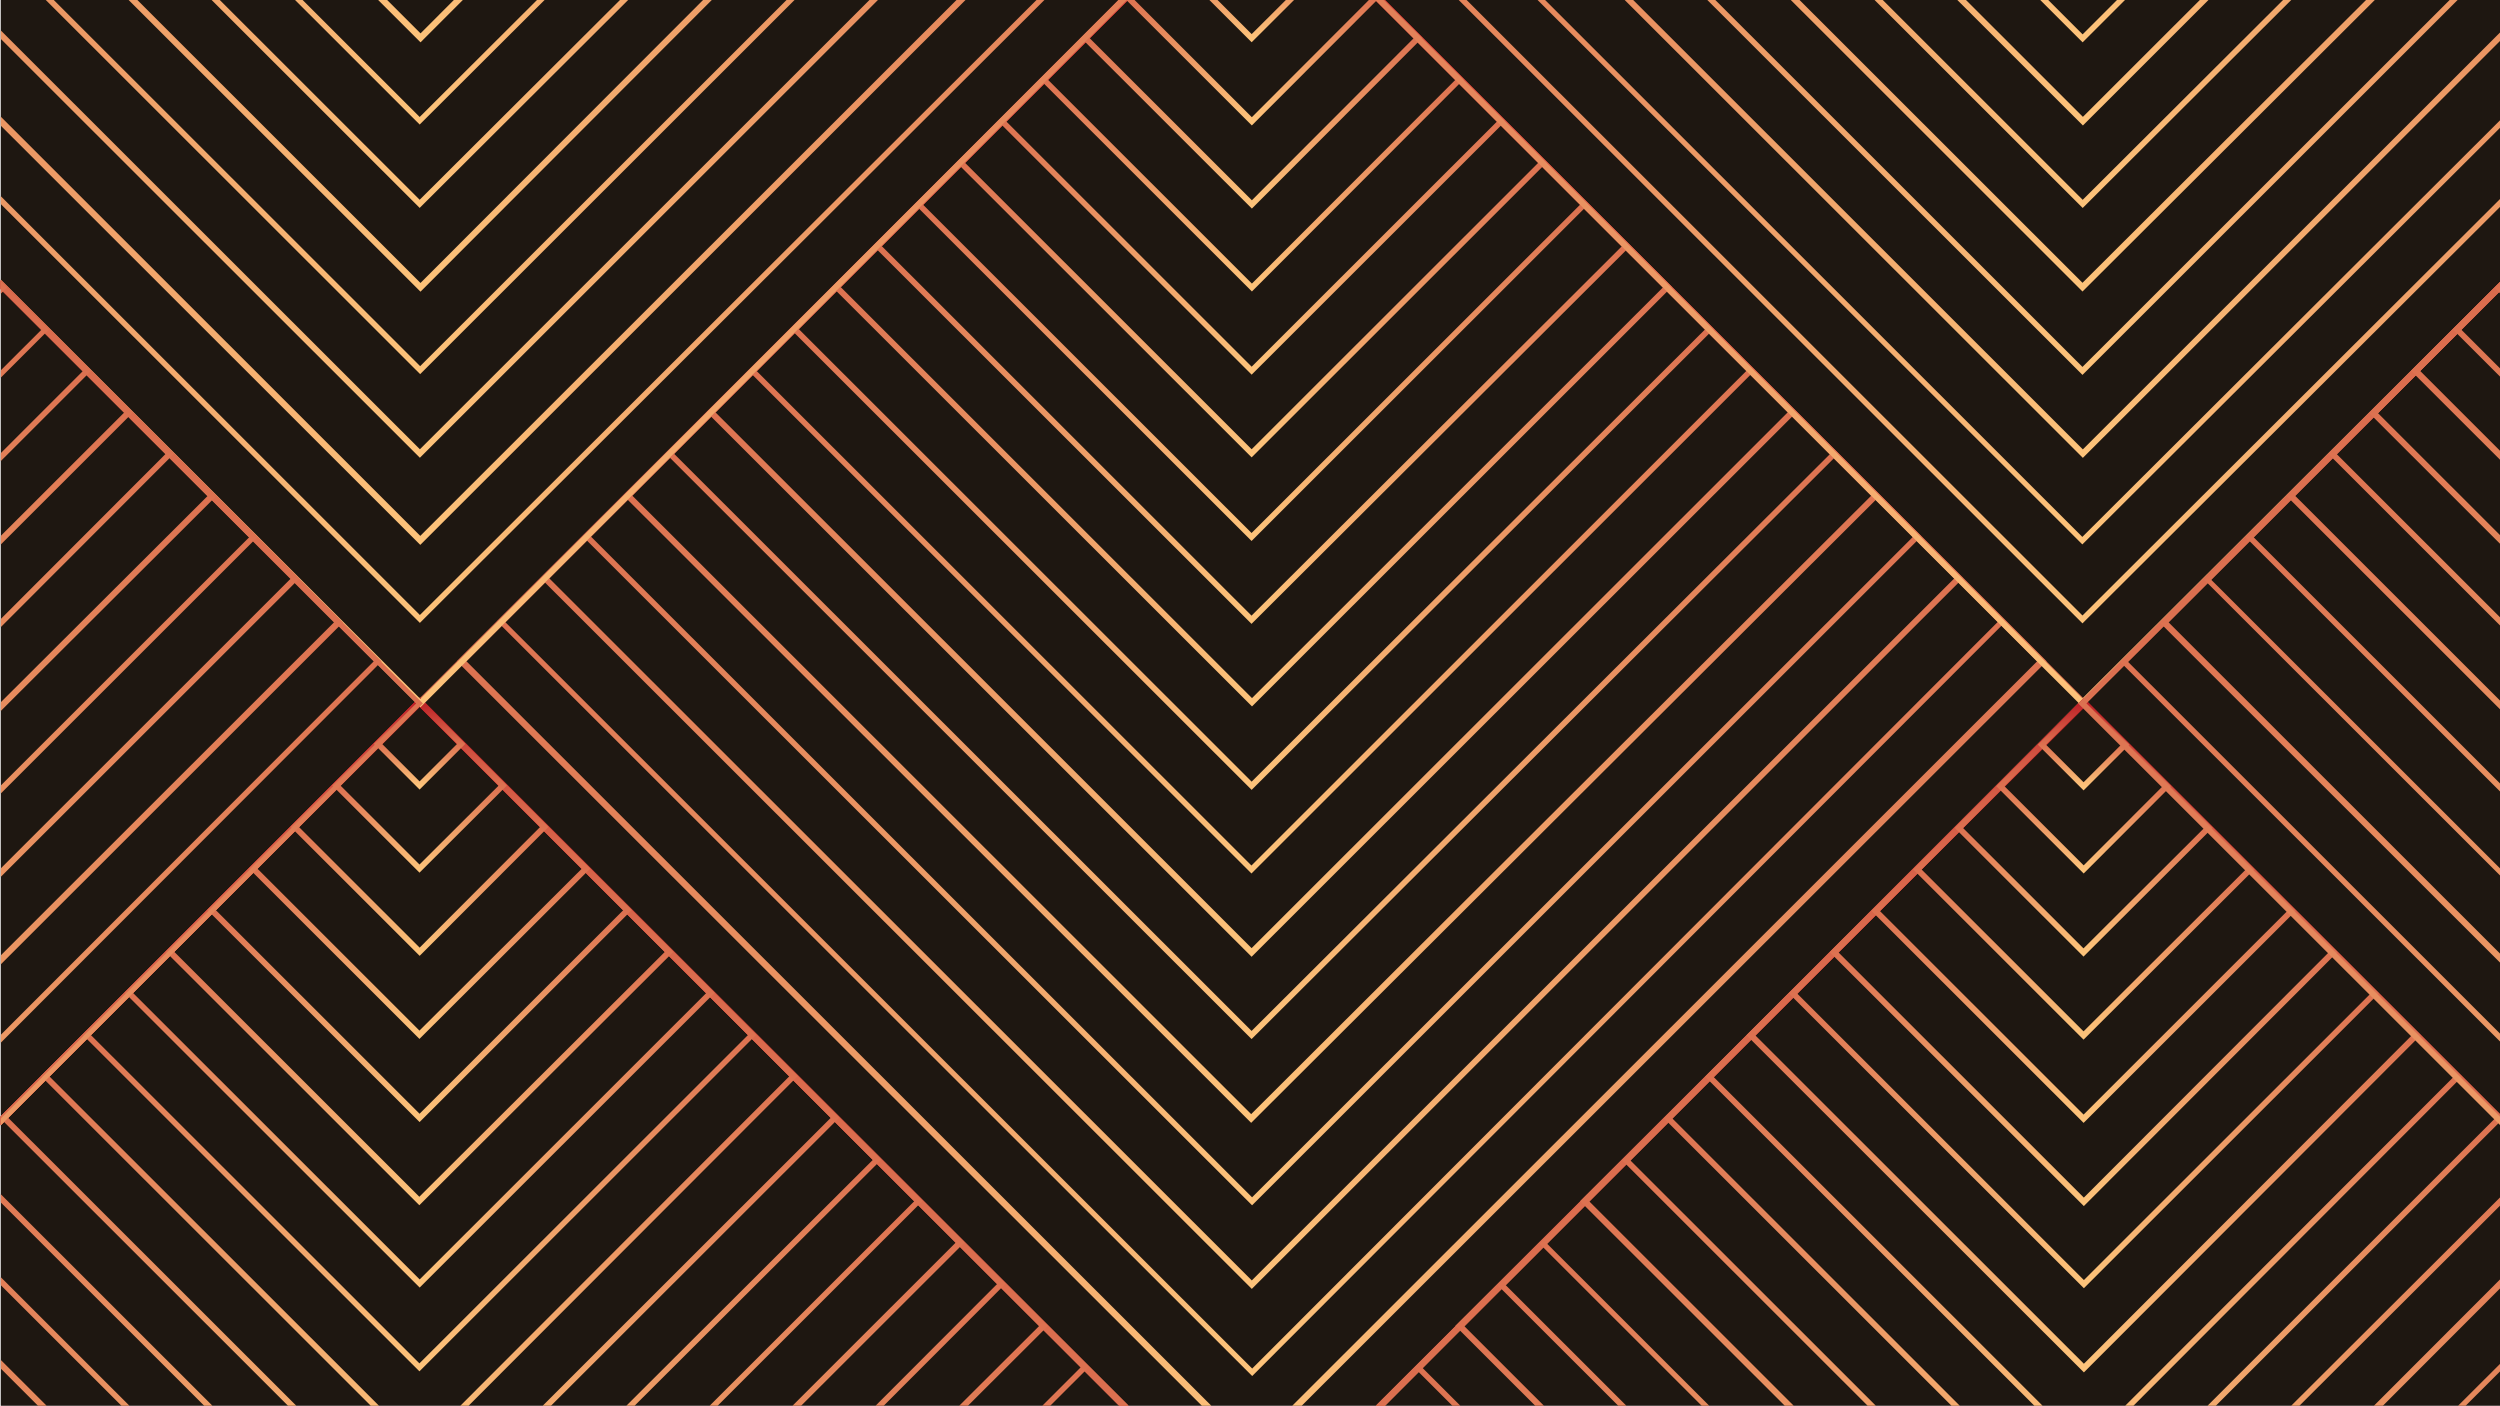 <?xml version="1.0" encoding="UTF-8" standalone="no"?>
<!DOCTYPE svg PUBLIC "-//W3C//DTD SVG 1.1//EN" "http://www.w3.org/Graphics/SVG/1.1/DTD/svg11.dtd">
<svg width="100%" height="100%" viewBox="0 0 1920 1080" version="1.1" xmlns="http://www.w3.org/2000/svg" xmlns:xlink="http://www.w3.org/1999/xlink" xml:space="preserve" xmlns:serif="http://www.serif.com/" style="fill-rule:evenodd;clip-rule:evenodd;stroke-linejoin:round;stroke-miterlimit:2;">
    <g transform="matrix(1,0,0,1,-1833,-441)">
        <g id="PuzzleScreen" transform="matrix(0.81,0,0,1.169,348.341,-75.289)">
            <rect x="1833.61" y="441.545" width="2371.26" height="923.648" style="fill:none;"/>
            <clipPath id="_clip1">
                <rect x="1833.61" y="441.545" width="2371.26" height="923.648"/>
            </clipPath>
            <g clip-path="url(#_clip1)">
                <g transform="matrix(5.476,0,0,3.792,1343.58,-1280.41)">
                    <g transform="matrix(1,0,0,1,4.54747e-13,360)">
                        <rect x="81" y="72" width="450" height="288" style="fill:rgb(30,23,17);"/>
                    </g>
                    <g transform="matrix(288,0,0,-288,161.913,576.087)">
                        <clipPath id="_clip2">
                            <path d="M1.003,0.001L0.501,-0.502L-0.002,0.001L0.501,0.503L1.003,0.001ZM0.003,0.001L0.501,-0.497L0.998,0.001L0.501,0.498L0.003,0.001Z"/>
                        </clipPath>
                        <g clip-path="url(#_clip2)">
                            <rect x="-0.281" y="-0.5" width="1.563" height="1" style="fill:url(#_Linear3);"/>
                        </g>
                    </g>
                    <g transform="matrix(273.602,0,0,-273.602,161.913,576.087)">
                        <clipPath id="_clip4">
                            <path d="M1.03,0.027L0.527,-0.476L0.024,0.027L0.527,0.53L1.03,0.027ZM0.03,0.027L0.527,-0.47L1.024,0.027L0.527,0.524L0.03,0.027Z"/>
                        </clipPath>
                        <g clip-path="url(#_clip4)">
                            <rect x="-0.296" y="-0.526" width="1.645" height="1.053" style="fill:url(#_Linear5);"/>
                        </g>
                    </g>
                    <g transform="matrix(259.924,0,0,-259.924,161.913,576.087)">
                        <clipPath id="_clip6">
                            <path d="M1.057,0.055L0.555,-0.448L0.052,0.055L0.555,0.557L1.057,0.055ZM0.057,0.055L0.555,-0.443L1.052,0.055L0.555,0.552L0.057,0.055Z"/>
                        </clipPath>
                        <g clip-path="url(#_clip6)">
                            <rect x="-0.311" y="-0.554" width="1.731" height="1.108" style="fill:url(#_Linear7);"/>
                        </g>
                    </g>
                    <g transform="matrix(244.807,0,0,-244.807,161.913,576.087)">
                        <clipPath id="_clip8">
                            <path d="M1.092,0.089L0.589,-0.414L0.086,0.089L0.589,0.592L1.092,0.089ZM0.092,0.089L0.589,-0.408L1.086,0.089L0.589,0.586L0.092,0.089Z"/>
                        </clipPath>
                        <g clip-path="url(#_clip8)">
                            <rect x="-0.331" y="-0.588" width="1.838" height="1.176" style="fill:url(#_Linear9);"/>
                        </g>
                    </g>
                    <g transform="matrix(230.409,0,0,-230.409,161.913,576.087)">
                        <clipPath id="_clip10">
                            <path d="M1.129,0.126L0.626,-0.377L0.123,0.126L0.626,0.629L1.129,0.126ZM0.129,0.126L0.626,-0.371L1.123,0.126L0.626,0.623L0.129,0.126Z"/>
                        </clipPath>
                        <g clip-path="url(#_clip10)">
                            <rect x="-0.351" y="-0.625" width="1.953" height="1.25" style="fill:url(#_Linear11);"/>
                        </g>
                    </g>
                    <g transform="matrix(216.011,0,0,-216.011,161.913,576.087)">
                        <clipPath id="_clip12">
                            <path d="M1.171,0.167L0.667,-0.336L0.164,0.167L0.667,0.671L1.171,0.167ZM0.171,0.167L0.667,-0.329L1.164,0.167L0.667,0.664L0.171,0.167Z"/>
                        </clipPath>
                        <g clip-path="url(#_clip12)">
                            <rect x="-0.375" y="-0.666" width="2.083" height="1.333" style="fill:url(#_Linear13);"/>
                        </g>
                    </g>
                    <g transform="matrix(201.613,0,0,-201.613,161.913,576.087)">
                        <clipPath id="_clip14">
                            <path d="M1.219,0.215L0.715,-0.288L0.212,0.215L0.715,0.719L1.219,0.215ZM0.219,0.215L0.715,-0.281L1.212,0.215L0.715,0.712L0.219,0.215Z"/>
                        </clipPath>
                        <g clip-path="url(#_clip14)">
                            <rect x="-0.401" y="-0.714" width="2.232" height="1.428" style="fill:url(#_Linear15);"/>
                        </g>
                    </g>
                    <g transform="matrix(187.215,0,0,-187.215,161.913,576.087)">
                        <clipPath id="_clip16">
                            <path d="M1.274,0.27L0.77,-0.234L0.266,0.27L0.77,0.774L1.274,0.27ZM0.274,0.27L0.77,-0.226L1.266,0.27L0.77,0.766L0.274,0.27Z"/>
                        </clipPath>
                        <g clip-path="url(#_clip16)">
                            <rect x="-0.432" y="-0.769" width="2.404" height="1.538" style="fill:url(#_Linear17);"/>
                        </g>
                    </g>
                    <g transform="matrix(172.817,0,0,-172.817,161.913,576.087)">
                        <clipPath id="_clip18">
                            <path d="M1.338,0.334L0.834,-0.17L0.33,0.334L0.834,0.838L1.338,0.334ZM0.338,0.334L0.834,-0.162L1.33,0.334L0.834,0.83L0.338,0.334Z"/>
                        </clipPath>
                        <g clip-path="url(#_clip18)">
                            <rect x="-0.468" y="-0.833" width="2.604" height="1.667" style="fill:url(#_Linear19);"/>
                        </g>
                    </g>
                    <g transform="matrix(158.42,0,0,-158.42,161.913,576.087)">
                        <clipPath id="_clip20">
                            <path d="M1.415,0.41L0.91,-0.094L0.406,0.41L0.91,0.915L1.415,0.41ZM0.415,0.41L0.91,-0.085L1.406,0.41L0.91,0.906L0.415,0.41Z"/>
                        </clipPath>
                        <g clip-path="url(#_clip20)">
                            <rect x="-0.511" y="-0.908" width="2.841" height="1.818" style="fill:url(#_Linear21);"/>
                        </g>
                    </g>
                    <g transform="matrix(143.935,0,0,-143.935,161.913,576.087)">
                        <clipPath id="_clip22">
                            <path d="M1.507,0.502L1.002,-0.003L0.497,0.502L1.002,1.007L1.507,0.502ZM0.507,0.502L1.002,0.007L1.497,0.502L1.002,0.997L0.507,0.502Z"/>
                        </clipPath>
                        <g clip-path="url(#_clip22)">
                            <rect x="-0.562" y="-1" width="3.126" height="2.001" style="fill:url(#_Linear23);"/>
                        </g>
                    </g>
                    <g transform="matrix(129.624,0,0,-129.624,161.913,576.087)">
                        <clipPath id="_clip24">
                            <path d="M1.618,0.612L1.112,0.107L0.607,0.612L1.112,1.118L1.618,0.612ZM0.618,0.612L1.112,0.118L1.607,0.612L1.112,1.107L0.618,0.612Z"/>
                        </clipPath>
                        <g clip-path="url(#_clip24)">
                            <rect x="-0.624" y="-1.11" width="3.472" height="2.222" style="fill:url(#_Linear25);"/>
                        </g>
                    </g>
                    <g transform="matrix(115.226,0,0,-115.226,161.913,576.087)">
                        <clipPath id="_clip26">
                            <path d="M1.757,0.751L1.251,0.245L0.745,0.751L1.251,1.257L1.757,0.751ZM0.757,0.751L1.251,0.257L1.745,0.751L1.251,1.245L0.757,0.751Z"/>
                        </clipPath>
                        <g clip-path="url(#_clip26)">
                            <rect x="-0.702" y="-1.249" width="3.905" height="2.499" style="fill:url(#_Linear27);"/>
                        </g>
                    </g>
                    <g transform="matrix(100.741,0,0,-100.741,161.913,576.087)">
                        <clipPath id="_clip28">
                            <path d="M1.938,0.931L1.431,0.424L0.924,0.931L1.431,1.438L1.938,0.931ZM0.938,0.931L1.431,0.438L1.924,0.931L1.431,1.424L0.938,0.931Z"/>
                        </clipPath>
                        <g clip-path="url(#_clip28)">
                            <rect x="-0.803" y="-1.429" width="4.467" height="2.859" style="fill:url(#_Linear29);"/>
                        </g>
                    </g>
                    <g transform="matrix(86.43,0,0,-86.43,161.913,576.087)">
                        <clipPath id="_clip30">
                            <path d="M2.176,1.168L1.668,0.66L1.16,1.168L1.668,1.676L2.176,1.168ZM1.176,1.168L1.668,0.676L2.16,1.168L1.668,1.66L1.176,1.168Z"/>
                        </clipPath>
                        <g clip-path="url(#_clip30)">
                            <rect x="-0.936" y="-1.665" width="5.207" height="3.332" style="fill:url(#_Linear31);"/>
                        </g>
                    </g>
                    <g transform="matrix(72.033,0,0,-72.033,161.913,576.087)">
                        <clipPath id="_clip32">
                            <path d="M2.511,1.502L2.002,0.992L1.492,1.502L2.002,2.011L2.511,1.502ZM1.511,1.502L2.002,1.011L2.492,1.502L2.002,1.992L1.511,1.502Z"/>
                        </clipPath>
                        <g clip-path="url(#_clip32)">
                            <rect x="-1.123" y="-1.998" width="6.247" height="3.998" style="fill:url(#_Linear33);"/>
                        </g>
                    </g>
                    <g transform="matrix(57.635,0,0,-57.635,161.913,576.087)">
                        <clipPath id="_clip34">
                            <path d="M3.014,2.002L2.502,1.489L1.989,2.002L2.502,2.514L3.014,2.002ZM2.014,2.002L2.502,1.514L2.989,2.002L2.502,2.489L2.014,2.002Z"/>
                        </clipPath>
                        <g clip-path="url(#_clip34)">
                            <rect x="-1.404" y="-2.497" width="7.808" height="4.997" style="fill:url(#_Linear35);"/>
                        </g>
                    </g>
                    <g transform="matrix(43.237,0,0,-43.237,161.913,576.087)">
                        <clipPath id="_clip36">
                            <path d="M3.851,2.835L3.335,2.318L2.818,2.835L3.335,3.351L3.851,2.835ZM2.851,2.835L3.335,2.351L3.818,2.835L3.335,3.318L2.851,2.835Z"/>
                        </clipPath>
                        <g clip-path="url(#_clip36)">
                            <rect x="-1.871" y="-3.328" width="10.408" height="6.661" style="fill:url(#_Linear37);"/>
                        </g>
                    </g>
                    <g transform="matrix(28.839,0,0,-28.839,161.913,576.087)">
                        <clipPath id="_clip38">
                            <path d="M5.524,4.499L4.999,3.975L4.475,4.499L4.999,5.024L5.524,4.499ZM4.524,4.499L4.999,4.024L5.475,4.499L4.999,4.975L4.524,4.499Z"/>
                        </clipPath>
                        <g clip-path="url(#_clip38)">
                            <rect x="-2.806" y="-4.99" width="15.604" height="9.986" style="fill:url(#_Linear39);"/>
                        </g>
                    </g>
                    <g transform="matrix(288,0,0,-288,305.783,432)">
                        <clipPath id="_clip40">
                            <path d="M0.003,-0.999L-0.499,-1.502L-1.002,-0.999L-0.499,-0.497L0.003,-0.999ZM-0.997,-0.999L-0.499,-1.497L-0.002,-0.999L-0.499,-0.502L-0.997,-0.999Z"/>
                        </clipPath>
                        <g clip-path="url(#_clip40)">
                            <rect x="-0.78" y="-1" width="1.563" height="1" style="fill:url(#_Linear41);"/>
                        </g>
                    </g>
                    <g transform="matrix(273.602,0,0,-273.602,305.783,432)">
                        <clipPath id="_clip42">
                            <path d="M-0.023,-1.026L-0.526,-1.528L-1.028,-1.026L-0.526,-0.523L-0.023,-1.026ZM-1.023,-1.026L-0.526,-1.523L-0.028,-1.026L-0.526,-0.528L-1.023,-1.026Z"/>
                        </clipPath>
                        <g clip-path="url(#_clip42)">
                            <rect x="-0.822" y="-1.053" width="1.645" height="1.053" style="fill:url(#_Linear43);"/>
                        </g>
                    </g>
                    <g transform="matrix(259.924,0,0,-259.924,305.783,432)">
                        <clipPath id="_clip44">
                            <path d="M-0.05,-1.053L-0.553,-1.556L-1.056,-1.053L-0.553,-0.55L-0.05,-1.053ZM-1.05,-1.053L-0.553,-1.55L-0.056,-1.053L-0.553,-0.556L-1.05,-1.053Z"/>
                        </clipPath>
                        <g clip-path="url(#_clip44)">
                            <rect x="-0.865" y="-1.108" width="1.731" height="1.108" style="fill:url(#_Linear45);"/>
                        </g>
                    </g>
                    <g transform="matrix(244.807,0,0,-244.807,305.783,432)">
                        <clipPath id="_clip46">
                            <path d="M-0.084,-1.087L-0.587,-1.59L-1.09,-1.087L-0.587,-0.584L-0.084,-1.087ZM-1.084,-1.087L-0.587,-1.584L-0.09,-1.087L-0.587,-0.59L-1.084,-1.087Z"/>
                        </clipPath>
                        <g clip-path="url(#_clip46)">
                            <rect x="-0.918" y="-1.176" width="1.838" height="1.176" style="fill:url(#_Linear47);"/>
                        </g>
                    </g>
                    <g transform="matrix(230.409,0,0,-230.409,305.783,432)">
                        <clipPath id="_clip48">
                            <path d="M-0.121,-1.124L-0.624,-1.627L-1.127,-1.124L-0.624,-0.621L-0.121,-1.124ZM-1.121,-1.124L-0.624,-1.621L-0.127,-1.124L-0.624,-0.627L-1.121,-1.124Z"/>
                        </clipPath>
                        <g clip-path="url(#_clip48)">
                            <rect x="-0.976" y="-1.25" width="1.953" height="1.25" style="fill:url(#_Linear49);"/>
                        </g>
                    </g>
                    <g transform="matrix(216.011,0,0,-216.011,305.783,432)">
                        <clipPath id="_clip50">
                            <path d="M-0.162,-1.166L-0.666,-1.669L-1.169,-1.166L-0.666,-0.662L-0.162,-1.166ZM-1.162,-1.166L-0.666,-1.662L-0.169,-1.166L-0.666,-0.669L-1.162,-1.166Z"/>
                        </clipPath>
                        <g clip-path="url(#_clip50)">
                            <rect x="-1.041" y="-1.333" width="2.083" height="1.333" style="fill:url(#_Linear51);"/>
                        </g>
                    </g>
                    <g transform="matrix(201.613,0,0,-201.613,305.783,432)">
                        <clipPath id="_clip52">
                            <path d="M-0.21,-1.213L-0.713,-1.717L-1.217,-1.213L-0.713,-0.71L-0.21,-1.213ZM-1.21,-1.213L-0.713,-1.71L-0.217,-1.213L-0.713,-0.717L-1.21,-1.213Z"/>
                        </clipPath>
                        <g clip-path="url(#_clip52)">
                            <rect x="-1.115" y="-1.428" width="2.232" height="1.428" style="fill:url(#_Linear53);"/>
                        </g>
                    </g>
                    <g transform="matrix(187.215,0,0,-187.215,305.783,432)">
                        <clipPath id="_clip54">
                            <path d="M-0.264,-1.268L-0.768,-1.772L-1.272,-1.268L-0.768,-0.764L-0.264,-1.268ZM-1.264,-1.268L-0.768,-1.764L-0.272,-1.268L-0.768,-0.772L-1.264,-1.268Z"/>
                        </clipPath>
                        <g clip-path="url(#_clip54)">
                            <rect x="-1.201" y="-1.538" width="2.404" height="1.538" style="fill:url(#_Linear55);"/>
                        </g>
                    </g>
                    <g transform="matrix(172.817,0,0,-172.817,305.783,432)">
                        <clipPath id="_clip56">
                            <path d="M-0.328,-1.332L-0.832,-1.836L-1.336,-1.332L-0.832,-0.828L-0.328,-1.332ZM-1.328,-1.332L-0.832,-1.828L-0.336,-1.332L-0.832,-0.836L-1.328,-1.332Z"/>
                        </clipPath>
                        <g clip-path="url(#_clip56)">
                            <rect x="-1.301" y="-1.667" width="2.604" height="1.667" style="fill:url(#_Linear57);"/>
                        </g>
                    </g>
                    <g transform="matrix(158.42,0,0,-158.42,305.783,432)">
                        <clipPath id="_clip58">
                            <path d="M-0.403,-1.408L-0.908,-1.912L-1.412,-1.408L-0.908,-0.903L-0.403,-1.408ZM-1.403,-1.408L-0.908,-1.903L-0.412,-1.408L-0.908,-0.912L-1.403,-1.408Z"/>
                        </clipPath>
                        <g clip-path="url(#_clip58)">
                            <rect x="-1.419" y="-1.818" width="2.841" height="1.818" style="fill:url(#_Linear59);"/>
                        </g>
                    </g>
                    <g transform="matrix(143.935,0,0,-143.935,305.783,432)">
                        <clipPath id="_clip60">
                            <path d="M-0.494,-1.499L-0.999,-2.004L-1.504,-1.499L-0.999,-0.994L-0.494,-1.499ZM-1.494,-1.499L-0.999,-1.994L-0.504,-1.499L-0.999,-1.004L-1.494,-1.499Z"/>
                        </clipPath>
                        <g clip-path="url(#_clip60)">
                            <rect x="-1.562" y="-2.001" width="3.126" height="2.001" style="fill:url(#_Linear61);"/>
                        </g>
                    </g>
                    <g transform="matrix(129.624,0,0,-129.624,305.783,432)">
                        <clipPath id="_clip62">
                            <path d="M-0.604,-1.609L-1.109,-2.115L-1.615,-1.609L-1.109,-1.104L-0.604,-1.609ZM-1.604,-1.609L-1.109,-2.104L-0.615,-1.609L-1.109,-1.115L-1.604,-1.609Z"/>
                        </clipPath>
                        <g clip-path="url(#_clip62)">
                            <rect x="-1.734" y="-2.222" width="3.472" height="2.222" style="fill:url(#_Linear63);"/>
                        </g>
                    </g>
                    <g transform="matrix(115.226,0,0,-115.226,305.783,432)">
                        <clipPath id="_clip64">
                            <path d="M-0.742,-1.748L-1.248,-2.254L-1.754,-1.748L-1.248,-1.242L-0.742,-1.748ZM-1.742,-1.748L-1.248,-2.242L-0.754,-1.748L-1.248,-1.254L-1.742,-1.748Z"/>
                        </clipPath>
                        <g clip-path="url(#_clip64)">
                            <rect x="-1.951" y="-2.499" width="3.905" height="2.499" style="fill:url(#_Linear65);"/>
                        </g>
                    </g>
                    <g transform="matrix(100.741,0,0,-100.741,305.783,432)">
                        <clipPath id="_clip66">
                            <path d="M-0.92,-1.927L-1.427,-2.434L-1.934,-1.927L-1.427,-1.42L-0.92,-1.927ZM-1.92,-1.927L-1.427,-2.42L-0.934,-1.927L-1.427,-1.434L-1.92,-1.927Z"/>
                        </clipPath>
                        <g clip-path="url(#_clip66)">
                            <rect x="-2.231" y="-2.859" width="4.467" height="2.859" style="fill:url(#_Linear67);"/>
                        </g>
                    </g>
                    <g transform="matrix(86.43,0,0,-86.43,305.783,432)">
                        <clipPath id="_clip68">
                            <path d="M-1.155,-2.164L-1.664,-2.672L-2.172,-2.164L-1.664,-1.655L-1.155,-2.164ZM-2.155,-2.164L-1.664,-2.655L-1.172,-2.164L-1.664,-1.672L-2.155,-2.164Z"/>
                        </clipPath>
                        <g clip-path="url(#_clip68)">
                            <rect x="-2.601" y="-3.332" width="5.207" height="3.332" style="fill:url(#_Linear69);"/>
                        </g>
                    </g>
                    <g transform="matrix(72.033,0,0,-72.033,305.783,432)">
                        <clipPath id="_clip70">
                            <path d="M-1.486,-2.496L-1.996,-3.006L-2.506,-2.496L-1.996,-1.986L-1.486,-2.496ZM-2.486,-2.496L-1.996,-2.986L-1.506,-2.496L-1.996,-2.006L-2.486,-2.496Z"/>
                        </clipPath>
                        <g clip-path="url(#_clip70)">
                            <rect x="-3.121" y="-3.998" width="6.247" height="3.998" style="fill:url(#_Linear71);"/>
                        </g>
                    </g>
                    <g transform="matrix(57.635,0,0,-57.635,305.783,432)">
                        <clipPath id="_clip72">
                            <path d="M-1.982,-2.995L-2.495,-3.507L-3.007,-2.995L-2.495,-2.482L-1.982,-2.995ZM-2.982,-2.995L-2.495,-3.482L-2.007,-2.995L-2.495,-2.507L-2.982,-2.995Z"/>
                        </clipPath>
                        <g clip-path="url(#_clip72)">
                            <rect x="-3.9" y="-4.997" width="7.808" height="4.997" style="fill:url(#_Linear73);"/>
                        </g>
                    </g>
                    <g transform="matrix(43.237,0,0,-43.237,305.783,432)">
                        <clipPath id="_clip74">
                            <path d="M-2.809,-3.825L-3.325,-4.342L-3.842,-3.825L-3.325,-3.309L-2.809,-3.825ZM-3.809,-3.825L-3.325,-4.309L-2.842,-3.825L-3.325,-3.342L-3.809,-3.825Z"/>
                        </clipPath>
                        <g clip-path="url(#_clip74)">
                            <rect x="-5.199" y="-6.661" width="10.408" height="6.661" style="fill:url(#_Linear75);"/>
                        </g>
                    </g>
                    <g transform="matrix(28.839,0,0,-28.839,305.783,432)">
                        <clipPath id="_clip76">
                            <path d="M-4.461,-5.486L-4.986,-6.01L-5.51,-5.486L-4.986,-4.961L-4.461,-5.486ZM-5.461,-5.486L-4.986,-5.961L-4.51,-5.486L-4.986,-5.01L-5.461,-5.486Z"/>
                        </clipPath>
                        <g clip-path="url(#_clip76)">
                            <rect x="-7.794" y="-9.986" width="15.604" height="9.986" style="fill:url(#_Linear77);"/>
                        </g>
                    </g>
                    <g transform="matrix(14.441,0,0,-14.441,305.783,432)">
                        <clipPath id="_clip78">
                            <path d="M-9.407,-10.456L-9.956,-11.005L-10.505,-10.456L-9.956,-9.907L-9.407,-10.456ZM-10.407,-10.456L-9.956,-10.907L-9.505,-10.456L-9.956,-10.005L-10.407,-10.456Z"/>
                        </clipPath>
                        <g clip-path="url(#_clip78)">
                            <rect x="-15.565" y="-19.943" width="31.161" height="19.943" style="fill:url(#_Linear79);"/>
                        </g>
                    </g>
                    <g transform="matrix(288,0,0,-288,17.87,432.087)">
                        <clipPath id="_clip80">
                            <path d="M1.003,0.001L0.501,-0.502L-0.002,0.001L0.501,0.503L1.003,0.001ZM0.003,0.001L0.501,-0.497L0.998,0.001L0.501,0.498L0.003,0.001Z"/>
                        </clipPath>
                        <g clip-path="url(#_clip80)">
                            <rect x="0.219" y="-1" width="1.563" height="1" style="fill:url(#_Linear81);"/>
                        </g>
                    </g>
                    <g transform="matrix(273.602,0,0,-273.602,17.87,432.087)">
                        <clipPath id="_clip82">
                            <path d="M1.03,0.027L0.527,-0.475L0.025,0.027L0.527,0.53L1.03,0.027ZM0.03,0.027L0.527,-0.47L1.025,0.027L0.527,0.525L0.03,0.027Z"/>
                        </clipPath>
                        <g clip-path="url(#_clip82)">
                            <rect x="0.231" y="-1.052" width="1.645" height="1.053" style="fill:url(#_Linear83);"/>
                        </g>
                    </g>
                    <g transform="matrix(259.924,0,0,-259.924,17.87,432.087)">
                        <clipPath id="_clip84">
                            <path d="M1.058,0.055L0.555,-0.448L0.052,0.055L0.555,0.558L1.058,0.055ZM0.058,0.055L0.555,-0.442L1.052,0.055L0.555,0.552L0.058,0.055Z"/>
                        </clipPath>
                        <g clip-path="url(#_clip84)">
                            <rect x="0.243" y="-1.108" width="1.731" height="1.108" style="fill:url(#_Linear85);"/>
                        </g>
                    </g>
                    <g transform="matrix(244.807,0,0,-244.807,17.87,432.087)">
                        <clipPath id="_clip86">
                            <path d="M1.092,0.089L0.589,-0.414L0.086,0.089L0.589,0.592L1.092,0.089ZM0.092,0.089L0.589,-0.408L1.086,0.089L0.589,0.586L0.092,0.089Z"/>
                        </clipPath>
                        <g clip-path="url(#_clip86)">
                            <rect x="0.258" y="-1.176" width="1.838" height="1.176" style="fill:url(#_Linear87);"/>
                        </g>
                    </g>
                    <g transform="matrix(230.409,0,0,-230.409,17.87,432.087)">
                        <clipPath id="_clip88">
                            <path d="M1.129,0.126L0.626,-0.377L0.123,0.126L0.626,0.629L1.129,0.126ZM0.129,0.126L0.626,-0.371L1.123,0.126L0.626,0.623L0.129,0.126Z"/>
                        </clipPath>
                        <g clip-path="url(#_clip88)">
                            <rect x="0.274" y="-1.25" width="1.953" height="1.25" style="fill:url(#_Linear89);"/>
                        </g>
                    </g>
                    <g transform="matrix(216.011,0,0,-216.011,17.87,432.087)">
                        <clipPath id="_clip90">
                            <path d="M1.171,0.168L0.668,-0.336L0.164,0.168L0.668,0.671L1.171,0.168ZM0.171,0.168L0.668,-0.329L1.164,0.168L0.668,0.664L0.171,0.168Z"/>
                        </clipPath>
                        <g clip-path="url(#_clip90)">
                            <rect x="0.292" y="-1.333" width="2.083" height="1.333" style="fill:url(#_Linear91);"/>
                        </g>
                    </g>
                    <g transform="matrix(201.613,0,0,-201.613,17.87,432.087)">
                        <clipPath id="_clip92">
                            <path d="M1.219,0.215L0.715,-0.288L0.212,0.215L0.715,0.719L1.219,0.215ZM0.219,0.215L0.715,-0.281L1.212,0.215L0.715,0.712L0.219,0.215Z"/>
                        </clipPath>
                        <g clip-path="url(#_clip92)">
                            <rect x="0.313" y="-1.428" width="2.232" height="1.428" style="fill:url(#_Linear93);"/>
                        </g>
                    </g>
                    <g transform="matrix(187.215,0,0,-187.215,17.87,432.087)">
                        <clipPath id="_clip94">
                            <path d="M1.274,0.27L0.77,-0.233L0.267,0.27L0.77,0.774L1.274,0.27ZM0.274,0.27L0.77,-0.226L1.267,0.27L0.77,0.767L0.274,0.27Z"/>
                        </clipPath>
                        <g clip-path="url(#_clip94)">
                            <rect x="0.337" y="-1.538" width="2.404" height="1.538" style="fill:url(#_Linear95);"/>
                        </g>
                    </g>
                    <g transform="matrix(172.817,0,0,-172.817,17.87,432.087)">
                        <clipPath id="_clip96">
                            <path d="M1.339,0.335L0.835,-0.17L0.33,0.335L0.835,0.839L1.339,0.335ZM0.339,0.335L0.835,-0.161L1.33,0.335L0.835,0.83L0.339,0.335Z"/>
                        </clipPath>
                        <g clip-path="url(#_clip96)">
                            <rect x="0.365" y="-1.666" width="2.604" height="1.667" style="fill:url(#_Linear97);"/>
                        </g>
                    </g>
                    <g transform="matrix(288,0,0,-288,162,288)">
                        <clipPath id="_clip98">
                            <path d="M0.002,-1L-0.5,-1.502L-1.002,-1L-0.5,-0.498L0.002,-1ZM-0.998,-1L-0.5,-1.498L-0.002,-1L-0.5,-0.502L-0.998,-1Z"/>
                        </clipPath>
                        <g clip-path="url(#_clip98)">
                            <rect x="-0.281" y="-1.5" width="1.563" height="1" style="fill:url(#_Linear99);"/>
                        </g>
                    </g>
                    <g transform="matrix(273.602,0,0,-273.602,162,288)">
                        <clipPath id="_clip100">
                            <path d="M-0.024,-1.026L-0.526,-1.529L-1.029,-1.026L-0.526,-0.524L-0.024,-1.026ZM-1.024,-1.026L-0.526,-1.524L-0.029,-1.026L-0.526,-0.529L-1.024,-1.026Z"/>
                        </clipPath>
                        <g clip-path="url(#_clip100)">
                            <rect x="-0.296" y="-1.579" width="1.645" height="1.053" style="fill:url(#_Linear101);"/>
                        </g>
                    </g>
                    <g transform="matrix(259.924,0,0,-259.924,162,288)">
                        <clipPath id="_clip102">
                            <path d="M-0.051,-1.054L-0.554,-1.557L-1.057,-1.054L-0.554,-0.551L-0.051,-1.054ZM-1.051,-1.054L-0.554,-1.551L-0.057,-1.054L-0.554,-0.557L-1.051,-1.054Z"/>
                        </clipPath>
                        <g clip-path="url(#_clip102)">
                            <rect x="-0.312" y="-1.662" width="1.731" height="1.108" style="fill:url(#_Linear103);"/>
                        </g>
                    </g>
                    <g transform="matrix(244.807,0,0,-244.807,162,288)">
                        <clipPath id="_clip104">
                            <path d="M-0.085,-1.088L-0.588,-1.591L-1.091,-1.088L-0.588,-0.585L-0.085,-1.088ZM-1.085,-1.088L-0.588,-1.585L-0.091,-1.088L-0.588,-0.591L-1.085,-1.088Z"/>
                        </clipPath>
                        <g clip-path="url(#_clip104)">
                            <rect x="-0.331" y="-1.765" width="1.838" height="1.176" style="fill:url(#_Linear105);"/>
                        </g>
                    </g>
                    <g transform="matrix(230.409,0,0,-230.409,162,288)">
                        <clipPath id="_clip106">
                            <path d="M-0.122,-1.125L-0.625,-1.628L-1.128,-1.125L-0.625,-0.622L-0.122,-1.125ZM-1.122,-1.125L-0.625,-1.622L-0.128,-1.125L-0.625,-0.628L-1.122,-1.125Z"/>
                        </clipPath>
                        <g clip-path="url(#_clip106)">
                            <rect x="-0.352" y="-1.875" width="1.953" height="1.25" style="fill:url(#_Linear107);"/>
                        </g>
                    </g>
                    <g transform="matrix(216.011,0,0,-216.011,162,288)">
                        <clipPath id="_clip108">
                            <path d="M-0.163,-1.167L-0.667,-1.67L-1.17,-1.167L-0.667,-0.663L-0.163,-1.167ZM-1.163,-1.167L-0.667,-1.663L-0.17,-1.167L-0.667,-0.67L-1.163,-1.167Z"/>
                        </clipPath>
                        <g clip-path="url(#_clip108)">
                            <rect x="-0.375" y="-2" width="2.083" height="1.333" style="fill:url(#_Linear109);"/>
                        </g>
                    </g>
                    <g transform="matrix(201.613,0,0,-201.613,162,288)">
                        <clipPath id="_clip110">
                            <path d="M-0.211,-1.214L-0.714,-1.718L-1.218,-1.214L-0.714,-0.711L-0.211,-1.214ZM-1.211,-1.214L-0.714,-1.711L-0.218,-1.214L-0.714,-0.718L-1.211,-1.214Z"/>
                        </clipPath>
                        <g clip-path="url(#_clip110)">
                            <rect x="-0.402" y="-2.143" width="2.232" height="1.428" style="fill:url(#_Linear111);"/>
                        </g>
                    </g>
                    <g transform="matrix(187.215,0,0,-187.215,162,288)">
                        <clipPath id="_clip112">
                            <path d="M-0.265,-1.269L-0.769,-1.773L-1.273,-1.269L-0.769,-0.765L-0.265,-1.269ZM-1.265,-1.269L-0.769,-1.765L-0.273,-1.269L-0.769,-0.773L-1.265,-1.269Z"/>
                        </clipPath>
                        <g clip-path="url(#_clip112)">
                            <rect x="-0.433" y="-2.308" width="2.404" height="1.538" style="fill:url(#_Linear113);"/>
                        </g>
                    </g>
                    <g transform="matrix(172.817,0,0,-172.817,162,288)">
                        <clipPath id="_clip114">
                            <path d="M-0.329,-1.333L-0.833,-1.837L-1.337,-1.333L-0.833,-0.829L-0.329,-1.333ZM-1.329,-1.333L-0.833,-1.829L-0.337,-1.333L-0.833,-0.837L-1.329,-1.333Z"/>
                        </clipPath>
                        <g clip-path="url(#_clip114)">
                            <rect x="-0.469" y="-2.5" width="2.604" height="1.667" style="fill:url(#_Linear115);"/>
                        </g>
                    </g>
                    <g transform="matrix(158.42,0,0,-158.42,162,288)">
                        <clipPath id="_clip116">
                            <path d="M-0.405,-1.409L-0.909,-1.913L-1.413,-1.409L-0.909,-0.905L-0.405,-1.409ZM-1.405,-1.409L-0.909,-1.905L-0.413,-1.409L-0.909,-0.913L-1.405,-1.409Z"/>
                        </clipPath>
                        <g clip-path="url(#_clip116)">
                            <rect x="-0.511" y="-2.727" width="2.841" height="1.818" style="fill:url(#_Linear117);"/>
                        </g>
                    </g>
                    <g transform="matrix(143.935,0,0,-143.935,162,288)">
                        <clipPath id="_clip118">
                            <path d="M-0.496,-1.5L-1,-2.005L-1.505,-1.5L-1,-0.996L-0.496,-1.5ZM-1.496,-1.5L-1,-1.996L-0.505,-1.5L-1,-1.005L-1.496,-1.5Z"/>
                        </clipPath>
                        <g clip-path="url(#_clip118)">
                            <rect x="-0.563" y="-3.001" width="3.126" height="2.001" style="fill:url(#_Linear119);"/>
                        </g>
                    </g>
                    <g transform="matrix(288,0,0,-288,17.913,720)">
                        <clipPath id="_clip120">
                            <path d="M2.003,1L1.5,0.498L0.998,1L1.5,1.503L2.003,1ZM1.003,1L1.5,0.503L1.998,1L1.5,1.498L1.003,1Z"/>
                        </clipPath>
                        <g clip-path="url(#_clip120)">
                            <rect x="0.219" y="0" width="1.563" height="1" style="fill:url(#_Linear121);"/>
                        </g>
                    </g>
                    <g transform="matrix(273.602,0,0,-273.602,17.913,720)">
                        <clipPath id="_clip122">
                            <path d="M2.082,1.079L1.579,0.577L1.077,1.079L1.579,1.582L2.082,1.079ZM1.082,1.079L1.579,0.582L2.077,1.079L1.579,1.577L1.082,1.079Z"/>
                        </clipPath>
                        <g clip-path="url(#_clip122)">
                            <rect x="0.231" y="0" width="1.645" height="1.053" style="fill:url(#_Linear123);"/>
                        </g>
                    </g>
                    <g transform="matrix(259.924,0,0,-259.924,17.913,720)">
                        <clipPath id="_clip124">
                            <path d="M2.165,1.162L1.662,0.66L1.16,1.162L1.662,1.665L2.165,1.162ZM1.165,1.162L1.662,0.665L2.16,1.162L1.662,1.66L1.165,1.162Z"/>
                        </clipPath>
                        <g clip-path="url(#_clip124)">
                            <rect x="0.243" y="0" width="1.731" height="1.108" style="fill:url(#_Linear125);"/>
                        </g>
                    </g>
                    <g transform="matrix(244.807,0,0,-244.807,17.913,720)">
                        <clipPath id="_clip126">
                            <path d="M2.268,1.265L1.765,0.762L1.262,1.265L1.765,1.768L2.268,1.265ZM1.268,1.265L1.765,0.768L2.262,1.265L1.765,1.762L1.268,1.265Z"/>
                        </clipPath>
                        <g clip-path="url(#_clip126)">
                            <rect x="0.258" y="0" width="1.838" height="1.176" style="fill:url(#_Linear127);"/>
                        </g>
                    </g>
                    <g transform="matrix(230.409,0,0,-230.409,17.913,720)">
                        <clipPath id="_clip128">
                            <path d="M2.378,1.375L1.875,0.872L1.372,1.375L1.875,1.878L2.378,1.375ZM1.378,1.375L1.875,0.878L2.372,1.375L1.875,1.872L1.378,1.375Z"/>
                        </clipPath>
                        <g clip-path="url(#_clip128)">
                            <rect x="0.274" y="0" width="1.953" height="1.25" style="fill:url(#_Linear129);"/>
                        </g>
                    </g>
                    <g transform="matrix(216.011,0,0,-216.011,17.913,720)">
                        <clipPath id="_clip130">
                            <path d="M2.504,1.5L2,0.997L1.497,1.5L2,2.004L2.504,1.5ZM1.504,1.5L2,1.004L2.497,1.5L2,1.997L1.504,1.5Z"/>
                        </clipPath>
                        <g clip-path="url(#_clip130)">
                            <rect x="0.292" y="0" width="2.083" height="1.333" style="fill:url(#_Linear131);"/>
                        </g>
                    </g>
                    <g transform="matrix(201.613,0,0,-201.613,17.913,720)">
                        <clipPath id="_clip132">
                            <path d="M2.647,1.643L2.143,1.14L1.64,1.643L2.143,2.147L2.647,1.643ZM1.647,1.643L2.143,1.147L2.64,1.643L2.143,2.14L1.647,1.643Z"/>
                        </clipPath>
                        <g clip-path="url(#_clip132)">
                            <rect x="0.313" y="0" width="2.232" height="1.428" style="fill:url(#_Linear133);"/>
                        </g>
                    </g>
                    <g transform="matrix(187.215,0,0,-187.215,17.913,720)">
                        <clipPath id="_clip134">
                            <path d="M2.812,1.808L2.308,1.304L1.804,1.808L2.308,2.312L2.812,1.808ZM1.812,1.808L2.308,1.312L2.804,1.808L2.308,2.304L1.812,1.808Z"/>
                        </clipPath>
                        <g clip-path="url(#_clip134)">
                            <rect x="0.337" y="0" width="2.404" height="1.538" style="fill:url(#_Linear135);"/>
                        </g>
                    </g>
                    <g transform="matrix(172.817,0,0,-172.817,17.913,720)">
                        <clipPath id="_clip136">
                            <path d="M3.004,2L2.5,1.496L1.996,2L2.5,2.504L3.004,2ZM2.004,2L2.5,1.504L2.996,2L2.5,2.496L2.004,2Z"/>
                        </clipPath>
                        <g clip-path="url(#_clip136)">
                            <rect x="0.365" y="0" width="2.604" height="1.667" style="fill:url(#_Linear137);"/>
                        </g>
                    </g>
                    <g transform="matrix(288,0,0,-288,305.913,720.13)">
                        <clipPath id="_clip138">
                            <path d="M1.003,0.001L0.501,-0.502L-0.002,0.001L0.501,0.503L1.003,0.001ZM0.003,0.001L0.501,-0.497L0.998,0.001L0.501,0.498L0.003,0.001Z"/>
                        </clipPath>
                        <g clip-path="url(#_clip138)">
                            <rect x="-0.781" y="0" width="1.563" height="1" style="fill:url(#_Linear139);"/>
                        </g>
                    </g>
                    <g transform="matrix(273.602,0,0,-273.602,305.913,720.13)">
                        <clipPath id="_clip140">
                            <path d="M1.03,0.027L0.527,-0.475L0.025,0.027L0.527,0.53L1.03,0.027ZM0.03,0.027L0.527,-0.47L1.025,0.027L0.527,0.525L0.03,0.027Z"/>
                        </clipPath>
                        <g clip-path="url(#_clip140)">
                            <rect x="-0.822" y="0" width="1.645" height="1.053" style="fill:url(#_Linear141);"/>
                        </g>
                    </g>
                    <g transform="matrix(259.924,0,0,-259.924,305.913,720.13)">
                        <clipPath id="_clip142">
                            <path d="M1.058,0.055L0.555,-0.448L0.052,0.055L0.555,0.558L1.058,0.055ZM0.058,0.055L0.555,-0.442L1.052,0.055L0.555,0.552L0.058,0.055Z"/>
                        </clipPath>
                        <g clip-path="url(#_clip142)">
                            <rect x="-0.865" y="0.001" width="1.731" height="1.108" style="fill:url(#_Linear143);"/>
                        </g>
                    </g>
                    <g transform="matrix(244.807,0,0,-244.807,305.913,720.13)">
                        <clipPath id="_clip144">
                            <path d="M1.092,0.089L0.589,-0.414L0.086,0.089L0.589,0.592L1.092,0.089ZM0.092,0.089L0.589,-0.408L1.086,0.089L0.589,0.586L0.092,0.089Z"/>
                        </clipPath>
                        <g clip-path="url(#_clip144)">
                            <rect x="-0.919" y="0.001" width="1.838" height="1.176" style="fill:url(#_Linear145);"/>
                        </g>
                    </g>
                    <g transform="matrix(230.409,0,0,-230.409,305.913,720.13)">
                        <clipPath id="_clip146">
                            <path d="M1.129,0.126L0.626,-0.377L0.123,0.126L0.626,0.629L1.129,0.126ZM0.129,0.126L0.626,-0.371L1.123,0.126L0.626,0.623L0.129,0.126Z"/>
                        </clipPath>
                        <g clip-path="url(#_clip146)">
                            <rect x="-0.976" y="0.001" width="1.953" height="1.25" style="fill:url(#_Linear147);"/>
                        </g>
                    </g>
                    <g transform="matrix(216.011,0,0,-216.011,305.913,720.13)">
                        <clipPath id="_clip148">
                            <path d="M1.171,0.168L0.668,-0.336L0.164,0.168L0.668,0.671L1.171,0.168ZM0.171,0.168L0.668,-0.329L1.164,0.168L0.668,0.664L0.171,0.168Z"/>
                        </clipPath>
                        <g clip-path="url(#_clip148)">
                            <rect x="-1.041" y="0.001" width="2.083" height="1.333" style="fill:url(#_Linear149);"/>
                        </g>
                    </g>
                    <g transform="matrix(201.613,0,0,-201.613,305.913,720.13)">
                        <clipPath id="_clip150">
                            <path d="M1.219,0.215L0.715,-0.288L0.212,0.215L0.715,0.719L1.219,0.215ZM0.219,0.215L0.715,-0.281L1.212,0.215L0.715,0.712L0.219,0.215Z"/>
                        </clipPath>
                        <g clip-path="url(#_clip150)">
                            <rect x="-1.116" y="0.001" width="2.232" height="1.428" style="fill:url(#_Linear151);"/>
                        </g>
                    </g>
                    <g transform="matrix(187.215,0,0,-187.215,305.913,720.13)">
                        <clipPath id="_clip152">
                            <path d="M1.274,0.27L0.77,-0.233L0.267,0.27L0.77,0.774L1.274,0.27ZM0.274,0.27L0.77,-0.226L1.267,0.27L0.77,0.767L0.274,0.27Z"/>
                        </clipPath>
                        <g clip-path="url(#_clip152)">
                            <rect x="-1.201" y="0.001" width="2.404" height="1.538" style="fill:url(#_Linear153);"/>
                        </g>
                    </g>
                    <g transform="matrix(172.817,0,0,-172.817,305.913,720.13)">
                        <clipPath id="_clip154">
                            <path d="M1.339,0.335L0.835,-0.17L0.33,0.335L0.835,0.839L1.339,0.335ZM0.339,0.335L0.835,-0.161L1.33,0.335L0.835,0.83L0.339,0.335Z"/>
                        </clipPath>
                        <g clip-path="url(#_clip154)">
                            <rect x="-1.301" y="0.001" width="2.604" height="1.667" style="fill:url(#_Linear155);"/>
                        </g>
                    </g>
                    <g transform="matrix(158.42,0,0,-158.42,305.913,720.13)">
                        <clipPath id="_clip156">
                            <path d="M1.415,0.41L0.91,-0.094L0.406,0.41L0.91,0.915L1.415,0.41ZM0.415,0.41L0.91,-0.085L1.406,0.41L0.91,0.906L0.415,0.41Z"/>
                        </clipPath>
                        <g clip-path="url(#_clip156)">
                            <rect x="-1.42" y="0.001" width="2.841" height="1.818" style="fill:url(#_Linear157);"/>
                        </g>
                    </g>
                    <g transform="matrix(143.935,0,0,-143.935,305.913,720.13)">
                        <clipPath id="_clip158">
                            <path d="M1.507,0.502L1.002,-0.003L0.497,0.502L1.002,1.007L1.507,0.502ZM0.507,0.502L1.002,0.007L1.497,0.502L1.002,0.997L0.507,0.502Z"/>
                        </clipPath>
                        <g clip-path="url(#_clip158)">
                            <rect x="-1.563" y="0.001" width="3.126" height="2.001" style="fill:url(#_Linear159);"/>
                        </g>
                    </g>
                    <g transform="matrix(129.624,0,0,-129.624,305.913,720.13)">
                        <clipPath id="_clip160">
                            <path d="M1.618,0.613L1.113,0.107L0.607,0.613L1.113,1.118L1.618,0.613ZM0.618,0.613L1.113,0.118L1.607,0.613L1.113,1.107L0.618,0.613Z"/>
                        </clipPath>
                        <g clip-path="url(#_clip160)">
                            <rect x="-1.735" y="0.001" width="3.472" height="2.222" style="fill:url(#_Linear161);"/>
                        </g>
                    </g>
                    <g transform="matrix(115.226,0,0,-115.226,305.913,720.13)">
                        <clipPath id="_clip162">
                            <path d="M1.758,0.752L1.252,0.245L0.745,0.752L1.252,1.258L1.758,0.752ZM0.758,0.752L1.252,0.258L1.745,0.752L1.252,1.245L0.758,0.752Z"/>
                        </clipPath>
                        <g clip-path="url(#_clip162)">
                            <rect x="-1.952" y="0.001" width="3.905" height="2.499" style="fill:url(#_Linear163);"/>
                        </g>
                    </g>
                    <g transform="matrix(100.741,0,0,-100.741,305.913,720.13)">
                        <clipPath id="_clip164">
                            <path d="M1.939,0.932L1.432,0.425L0.925,0.932L1.432,1.439L1.939,0.932ZM0.939,0.932L1.432,0.439L1.925,0.932L1.432,1.425L0.939,0.932Z"/>
                        </clipPath>
                        <g clip-path="url(#_clip164)">
                            <rect x="-2.233" y="0.001" width="4.467" height="2.859" style="fill:url(#_Linear165);"/>
                        </g>
                    </g>
                    <g transform="matrix(86.43,0,0,-86.43,305.913,720.13)">
                        <clipPath id="_clip166">
                            <path d="M2.177,1.169L1.669,0.66L1.16,1.169L1.669,1.677L2.177,1.169ZM1.177,1.169L1.669,0.677L2.16,1.169L1.669,1.66L1.177,1.169Z"/>
                        </clipPath>
                        <g clip-path="url(#_clip166)">
                            <rect x="-2.602" y="0.002" width="5.207" height="3.332" style="fill:url(#_Linear167);"/>
                        </g>
                    </g>
                    <g transform="matrix(72.033,0,0,-72.033,305.913,720.13)">
                        <clipPath id="_clip168">
                            <path d="M2.512,1.502L2.002,0.992L1.492,1.502L2.002,2.012L2.512,1.502ZM1.512,1.502L2.002,1.012L2.492,1.502L2.002,1.992L1.512,1.502Z"/>
                        </clipPath>
                        <g clip-path="url(#_clip168)">
                            <rect x="-3.122" y="0.002" width="6.247" height="3.998" style="fill:url(#_Linear169);"/>
                        </g>
                    </g>
                    <g transform="matrix(57.635,0,0,-57.635,305.913,720.13)">
                        <clipPath id="_clip170">
                            <path d="M3.015,2.002L2.502,1.49L1.99,2.002L2.502,2.515L3.015,2.002ZM2.015,2.002L2.502,1.515L2.99,2.002L2.502,2.49L2.015,2.002Z"/>
                        </clipPath>
                        <g clip-path="url(#_clip170)">
                            <rect x="-3.902" y="0.002" width="7.808" height="4.997" style="fill:url(#_Linear171);"/>
                        </g>
                    </g>
                    <g transform="matrix(43.237,0,0,-43.237,305.913,720.13)">
                        <clipPath id="_clip172">
                            <path d="M3.852,2.835L3.335,2.319L2.819,2.835L3.335,3.352L3.852,2.835ZM2.852,2.835L3.335,2.352L3.819,2.835L3.335,3.319L2.852,2.835Z"/>
                        </clipPath>
                        <g clip-path="url(#_clip172)">
                            <rect x="-5.202" y="0.003" width="10.408" height="6.661" style="fill:url(#_Linear173);"/>
                        </g>
                    </g>
                    <g transform="matrix(28.839,0,0,-28.839,305.913,720.13)">
                        <clipPath id="_clip174">
                            <path d="M5.525,4.501L5.001,3.976L4.476,4.501L5.001,5.025L5.525,4.501ZM4.525,4.501L5.001,4.025L5.476,4.501L5.001,4.976L4.525,4.501Z"/>
                        </clipPath>
                        <g clip-path="url(#_clip174)">
                            <rect x="-7.799" y="0.005" width="15.604" height="9.986" style="fill:url(#_Linear175);"/>
                        </g>
                    </g>
                    <g transform="matrix(14.441,0,0,-14.441,305.913,720.13)">
                        <clipPath id="_clip176">
                            <path d="M10.535,9.486L9.986,8.937L9.438,9.486L9.986,10.035L10.535,9.486ZM9.535,9.486L9.986,9.035L10.437,9.486L9.986,9.937L9.535,9.486Z"/>
                        </clipPath>
                        <g clip-path="url(#_clip176)">
                            <rect x="-15.574" y="0.009" width="31.161" height="19.943" style="fill:url(#_Linear177);"/>
                        </g>
                    </g>
                    <g transform="matrix(288,0,0,-288,162.043,864)">
                        <clipPath id="_clip178">
                            <path d="M2.002,1L1.5,0.497L0.997,1L1.5,1.502L2.002,1ZM1.002,1L1.5,0.502L1.997,1L1.5,1.497L1.002,1Z"/>
                        </clipPath>
                        <g clip-path="url(#_clip178)">
                            <rect x="-0.281" y="0.5" width="1.563" height="1" style="fill:url(#_Linear179);"/>
                        </g>
                    </g>
                    <g transform="matrix(273.602,0,0,-273.602,162.043,864)">
                        <clipPath id="_clip180">
                            <path d="M2.081,1.079L1.579,0.576L1.076,1.079L1.579,1.581L2.081,1.079ZM1.081,1.079L1.579,0.581L2.076,1.079L1.579,1.576L1.081,1.079Z"/>
                        </clipPath>
                        <g clip-path="url(#_clip180)">
                            <rect x="-0.296" y="0.526" width="1.645" height="1.053" style="fill:url(#_Linear181);"/>
                        </g>
                    </g>
                    <g transform="matrix(259.924,0,0,-259.924,162.043,864)">
                        <clipPath id="_clip182">
                            <path d="M2.165,1.162L1.662,0.659L1.159,1.162L1.662,1.665L2.165,1.162ZM1.165,1.162L1.662,0.665L2.159,1.162L1.662,1.659L1.165,1.162Z"/>
                        </clipPath>
                        <g clip-path="url(#_clip182)">
                            <rect x="-0.312" y="0.554" width="1.731" height="1.108" style="fill:url(#_Linear183);"/>
                        </g>
                    </g>
                    <g transform="matrix(244.807,0,0,-244.807,162.043,864)">
                        <clipPath id="_clip184">
                            <path d="M2.267,1.264L1.764,0.762L1.262,1.264L1.764,1.767L2.267,1.264ZM1.267,1.264L1.764,0.767L2.262,1.264L1.764,1.762L1.267,1.264Z"/>
                        </clipPath>
                        <g clip-path="url(#_clip184)">
                            <rect x="-0.331" y="0.588" width="1.838" height="1.176" style="fill:url(#_Linear185);"/>
                        </g>
                    </g>
                    <g transform="matrix(230.409,0,0,-230.409,162.043,864)">
                        <clipPath id="_clip186">
                            <path d="M2.378,1.375L1.875,0.872L1.372,1.375L1.875,1.878L2.378,1.375ZM1.378,1.375L1.875,0.878L2.372,1.375L1.875,1.872L1.378,1.375Z"/>
                        </clipPath>
                        <g clip-path="url(#_clip186)">
                            <rect x="-0.352" y="0.625" width="1.953" height="1.25" style="fill:url(#_Linear187);"/>
                        </g>
                    </g>
                    <g transform="matrix(216.011,0,0,-216.011,162.043,864)">
                        <clipPath id="_clip188">
                            <path d="M2.503,1.5L2,0.996L1.496,1.5L2,2.003L2.503,1.5ZM1.503,1.5L2,1.003L2.496,1.5L2,1.996L1.503,1.5Z"/>
                        </clipPath>
                        <g clip-path="url(#_clip188)">
                            <rect x="-0.375" y="0.667" width="2.083" height="1.333" style="fill:url(#_Linear189);"/>
                        </g>
                    </g>
                    <g transform="matrix(201.613,0,0,-201.613,162.043,864)">
                        <clipPath id="_clip190">
                            <path d="M2.646,1.643L2.143,1.139L1.639,1.643L2.143,2.146L2.646,1.643ZM1.646,1.643L2.143,1.146L2.639,1.643L2.143,2.139L1.646,1.643Z"/>
                        </clipPath>
                        <g clip-path="url(#_clip190)">
                            <rect x="-0.402" y="0.714" width="2.232" height="1.428" style="fill:url(#_Linear191);"/>
                        </g>
                    </g>
                    <g transform="matrix(187.215,0,0,-187.215,162.043,864)">
                        <clipPath id="_clip192">
                            <path d="M2.811,1.807L2.307,1.303L1.803,1.807L2.307,2.311L2.811,1.807ZM1.811,1.807L2.307,1.311L2.803,1.807L2.307,2.303L1.811,1.807Z"/>
                        </clipPath>
                        <g clip-path="url(#_clip192)">
                            <rect x="-0.433" y="0.769" width="2.404" height="1.538" style="fill:url(#_Linear193);"/>
                        </g>
                    </g>
                    <g transform="matrix(172.817,0,0,-172.817,162.043,864)">
                        <clipPath id="_clip194">
                            <path d="M3.004,2L2.5,1.495L1.995,2L2.5,2.504L3.004,2ZM2.004,2L2.5,1.504L2.995,2L2.5,2.495L2.004,2Z"/>
                        </clipPath>
                        <g clip-path="url(#_clip194)">
                            <rect x="-0.469" y="0.833" width="2.604" height="1.667" style="fill:url(#_Linear195);"/>
                        </g>
                    </g>
                    <g transform="matrix(158.42,0,0,-158.42,162.043,864)">
                        <clipPath id="_clip196">
                            <path d="M3.231,2.227L2.727,1.722L2.222,2.227L2.727,2.731L3.231,2.227ZM2.231,2.227L2.727,1.731L3.222,2.227L2.727,2.722L2.231,2.227Z"/>
                        </clipPath>
                        <g clip-path="url(#_clip196)">
                            <rect x="-0.512" y="0.909" width="2.841" height="1.818" style="fill:url(#_Linear197);"/>
                        </g>
                    </g>
                    <g transform="matrix(143.935,0,0,-143.935,162.043,864)">
                        <clipPath id="_clip198">
                            <path d="M3.506,2.501L3.001,1.996L2.496,2.501L3.001,3.006L3.506,2.501ZM2.506,2.501L3.001,2.006L3.496,2.501L3.001,2.996L2.506,2.501Z"/>
                        </clipPath>
                        <g clip-path="url(#_clip198)">
                            <rect x="-0.563" y="1" width="3.126" height="2.001" style="fill:url(#_Linear199);"/>
                        </g>
                    </g>
                </g>
            </g>
        </g>
    </g>
    <defs>
        <linearGradient id="_Linear3" x1="0" y1="0" x2="1" y2="0" gradientUnits="userSpaceOnUse" gradientTransform="matrix(0,-1,-1,-0,0.501,0.501)"><stop offset="0" style="stop-color:rgb(188,32,39);stop-opacity:1"/><stop offset="1" style="stop-color:rgb(253,195,122);stop-opacity:1"/></linearGradient>
        <linearGradient id="_Linear5" x1="0" y1="0" x2="1" y2="0" gradientUnits="userSpaceOnUse" gradientTransform="matrix(0,-1,-1,-0,0.527,0.527)"><stop offset="0" style="stop-color:rgb(188,32,39);stop-opacity:1"/><stop offset="1" style="stop-color:rgb(253,195,122);stop-opacity:1"/></linearGradient>
        <linearGradient id="_Linear7" x1="0" y1="0" x2="1" y2="0" gradientUnits="userSpaceOnUse" gradientTransform="matrix(0,-1,-1,-0,0.555,0.555)"><stop offset="0" style="stop-color:rgb(188,32,39);stop-opacity:1"/><stop offset="1" style="stop-color:rgb(253,195,122);stop-opacity:1"/></linearGradient>
        <linearGradient id="_Linear9" x1="0" y1="0" x2="1" y2="0" gradientUnits="userSpaceOnUse" gradientTransform="matrix(0,-1,-1,-0,0.589,0.589)"><stop offset="0" style="stop-color:rgb(188,32,39);stop-opacity:1"/><stop offset="1" style="stop-color:rgb(253,195,122);stop-opacity:1"/></linearGradient>
        <linearGradient id="_Linear11" x1="0" y1="0" x2="1" y2="0" gradientUnits="userSpaceOnUse" gradientTransform="matrix(0,-1,-1,-0,0.626,0.626)"><stop offset="0" style="stop-color:rgb(188,32,39);stop-opacity:1"/><stop offset="1" style="stop-color:rgb(253,195,122);stop-opacity:1"/></linearGradient>
        <linearGradient id="_Linear13" x1="0" y1="0" x2="1" y2="0" gradientUnits="userSpaceOnUse" gradientTransform="matrix(0,-1,-1,-0,0.667,0.667)"><stop offset="0" style="stop-color:rgb(188,32,39);stop-opacity:1"/><stop offset="1" style="stop-color:rgb(253,195,122);stop-opacity:1"/></linearGradient>
        <linearGradient id="_Linear15" x1="0" y1="0" x2="1" y2="0" gradientUnits="userSpaceOnUse" gradientTransform="matrix(0,-1,-1,-0,0.715,0.715)"><stop offset="0" style="stop-color:rgb(188,32,39);stop-opacity:1"/><stop offset="1" style="stop-color:rgb(253,195,122);stop-opacity:1"/></linearGradient>
        <linearGradient id="_Linear17" x1="0" y1="0" x2="1" y2="0" gradientUnits="userSpaceOnUse" gradientTransform="matrix(0,-1,-1,-0,0.77,0.77)"><stop offset="0" style="stop-color:rgb(188,32,39);stop-opacity:1"/><stop offset="1" style="stop-color:rgb(253,195,122);stop-opacity:1"/></linearGradient>
        <linearGradient id="_Linear19" x1="0" y1="0" x2="1" y2="0" gradientUnits="userSpaceOnUse" gradientTransform="matrix(0,-1,-1,-0,0.834,0.834)"><stop offset="0" style="stop-color:rgb(188,32,39);stop-opacity:1"/><stop offset="1" style="stop-color:rgb(253,195,122);stop-opacity:1"/></linearGradient>
        <linearGradient id="_Linear21" x1="0" y1="0" x2="1" y2="0" gradientUnits="userSpaceOnUse" gradientTransform="matrix(0,-1,-1,-0,0.91,0.91)"><stop offset="0" style="stop-color:rgb(188,32,39);stop-opacity:1"/><stop offset="1" style="stop-color:rgb(253,195,122);stop-opacity:1"/></linearGradient>
        <linearGradient id="_Linear23" x1="0" y1="0" x2="1" y2="0" gradientUnits="userSpaceOnUse" gradientTransform="matrix(0,-1,-1,-0,1.002,1.002)"><stop offset="0" style="stop-color:rgb(188,32,39);stop-opacity:1"/><stop offset="1" style="stop-color:rgb(253,195,122);stop-opacity:1"/></linearGradient>
        <linearGradient id="_Linear25" x1="0" y1="0" x2="1" y2="0" gradientUnits="userSpaceOnUse" gradientTransform="matrix(0,-1,-1,-0,1.112,1.112)"><stop offset="0" style="stop-color:rgb(188,32,39);stop-opacity:1"/><stop offset="1" style="stop-color:rgb(253,195,122);stop-opacity:1"/></linearGradient>
        <linearGradient id="_Linear27" x1="0" y1="0" x2="1" y2="0" gradientUnits="userSpaceOnUse" gradientTransform="matrix(0,-1,-1,-0,1.251,1.251)"><stop offset="0" style="stop-color:rgb(188,32,39);stop-opacity:1"/><stop offset="1" style="stop-color:rgb(253,195,122);stop-opacity:1"/></linearGradient>
        <linearGradient id="_Linear29" x1="0" y1="0" x2="1" y2="0" gradientUnits="userSpaceOnUse" gradientTransform="matrix(0,-1,-1,-0,1.431,1.431)"><stop offset="0" style="stop-color:rgb(188,32,39);stop-opacity:1"/><stop offset="1" style="stop-color:rgb(253,195,122);stop-opacity:1"/></linearGradient>
        <linearGradient id="_Linear31" x1="0" y1="0" x2="1" y2="0" gradientUnits="userSpaceOnUse" gradientTransform="matrix(0,-1,-1,-0,1.668,1.668)"><stop offset="0" style="stop-color:rgb(188,32,39);stop-opacity:1"/><stop offset="1" style="stop-color:rgb(253,195,122);stop-opacity:1"/></linearGradient>
        <linearGradient id="_Linear33" x1="0" y1="0" x2="1" y2="0" gradientUnits="userSpaceOnUse" gradientTransform="matrix(0,-1,-1,-0,2.002,2.002)"><stop offset="0" style="stop-color:rgb(188,32,39);stop-opacity:1"/><stop offset="1" style="stop-color:rgb(253,195,122);stop-opacity:1"/></linearGradient>
        <linearGradient id="_Linear35" x1="0" y1="0" x2="1" y2="0" gradientUnits="userSpaceOnUse" gradientTransform="matrix(0,-1,-1,-0,2.502,2.502)"><stop offset="0" style="stop-color:rgb(188,32,39);stop-opacity:1"/><stop offset="1" style="stop-color:rgb(253,195,122);stop-opacity:1"/></linearGradient>
        <linearGradient id="_Linear37" x1="0" y1="0" x2="1" y2="0" gradientUnits="userSpaceOnUse" gradientTransform="matrix(0,-1,-1,-0,3.335,3.335)"><stop offset="0" style="stop-color:rgb(188,32,39);stop-opacity:1"/><stop offset="1" style="stop-color:rgb(253,195,122);stop-opacity:1"/></linearGradient>
        <linearGradient id="_Linear39" x1="0" y1="0" x2="1" y2="0" gradientUnits="userSpaceOnUse" gradientTransform="matrix(0,-1,-1,-0,4.999,4.999)"><stop offset="0" style="stop-color:rgb(188,32,39);stop-opacity:1"/><stop offset="1" style="stop-color:rgb(253,195,122);stop-opacity:1"/></linearGradient>
        <linearGradient id="_Linear41" x1="0" y1="0" x2="1" y2="0" gradientUnits="userSpaceOnUse" gradientTransform="matrix(0,-1,-1,-0,-0.499,-0.499)"><stop offset="0" style="stop-color:rgb(188,32,39);stop-opacity:1"/><stop offset="1" style="stop-color:rgb(253,195,122);stop-opacity:1"/></linearGradient>
        <linearGradient id="_Linear43" x1="0" y1="0" x2="1" y2="0" gradientUnits="userSpaceOnUse" gradientTransform="matrix(0,-1,-1,-0,-0.526,-0.526)"><stop offset="0" style="stop-color:rgb(188,32,39);stop-opacity:1"/><stop offset="1" style="stop-color:rgb(253,195,122);stop-opacity:1"/></linearGradient>
        <linearGradient id="_Linear45" x1="0" y1="0" x2="1" y2="0" gradientUnits="userSpaceOnUse" gradientTransform="matrix(0,-1,-1,-0,-0.553,-0.553)"><stop offset="0" style="stop-color:rgb(188,32,39);stop-opacity:1"/><stop offset="1" style="stop-color:rgb(253,195,122);stop-opacity:1"/></linearGradient>
        <linearGradient id="_Linear47" x1="0" y1="0" x2="1" y2="0" gradientUnits="userSpaceOnUse" gradientTransform="matrix(0,-1,-1,-0,-0.587,-0.587)"><stop offset="0" style="stop-color:rgb(188,32,39);stop-opacity:1"/><stop offset="1" style="stop-color:rgb(253,195,122);stop-opacity:1"/></linearGradient>
        <linearGradient id="_Linear49" x1="0" y1="0" x2="1" y2="0" gradientUnits="userSpaceOnUse" gradientTransform="matrix(0,-1,-1,-0,-0.624,-0.624)"><stop offset="0" style="stop-color:rgb(188,32,39);stop-opacity:1"/><stop offset="1" style="stop-color:rgb(253,195,122);stop-opacity:1"/></linearGradient>
        <linearGradient id="_Linear51" x1="0" y1="0" x2="1" y2="0" gradientUnits="userSpaceOnUse" gradientTransform="matrix(0,-1,-1,-0,-0.666,-0.666)"><stop offset="0" style="stop-color:rgb(188,32,39);stop-opacity:1"/><stop offset="1" style="stop-color:rgb(253,195,122);stop-opacity:1"/></linearGradient>
        <linearGradient id="_Linear53" x1="0" y1="0" x2="1" y2="0" gradientUnits="userSpaceOnUse" gradientTransform="matrix(0,-1,-1,-0,-0.713,-0.713)"><stop offset="0" style="stop-color:rgb(188,32,39);stop-opacity:1"/><stop offset="1" style="stop-color:rgb(253,195,122);stop-opacity:1"/></linearGradient>
        <linearGradient id="_Linear55" x1="0" y1="0" x2="1" y2="0" gradientUnits="userSpaceOnUse" gradientTransform="matrix(0,-1,-1,-0,-0.768,-0.768)"><stop offset="0" style="stop-color:rgb(188,32,39);stop-opacity:1"/><stop offset="1" style="stop-color:rgb(253,195,122);stop-opacity:1"/></linearGradient>
        <linearGradient id="_Linear57" x1="0" y1="0" x2="1" y2="0" gradientUnits="userSpaceOnUse" gradientTransform="matrix(0,-1,-1,-0,-0.832,-0.832)"><stop offset="0" style="stop-color:rgb(188,32,39);stop-opacity:1"/><stop offset="1" style="stop-color:rgb(253,195,122);stop-opacity:1"/></linearGradient>
        <linearGradient id="_Linear59" x1="0" y1="0" x2="1" y2="0" gradientUnits="userSpaceOnUse" gradientTransform="matrix(0,-1,-1,-0,-0.908,-0.908)"><stop offset="0" style="stop-color:rgb(188,32,39);stop-opacity:1"/><stop offset="1" style="stop-color:rgb(253,195,122);stop-opacity:1"/></linearGradient>
        <linearGradient id="_Linear61" x1="0" y1="0" x2="1" y2="0" gradientUnits="userSpaceOnUse" gradientTransform="matrix(0,-1,-1,-0,-0.999,-0.999)"><stop offset="0" style="stop-color:rgb(188,32,39);stop-opacity:1"/><stop offset="1" style="stop-color:rgb(253,195,122);stop-opacity:1"/></linearGradient>
        <linearGradient id="_Linear63" x1="0" y1="0" x2="1" y2="0" gradientUnits="userSpaceOnUse" gradientTransform="matrix(0,-1,-1,-0,-1.109,-1.109)"><stop offset="0" style="stop-color:rgb(188,32,39);stop-opacity:1"/><stop offset="1" style="stop-color:rgb(253,195,122);stop-opacity:1"/></linearGradient>
        <linearGradient id="_Linear65" x1="0" y1="0" x2="1" y2="0" gradientUnits="userSpaceOnUse" gradientTransform="matrix(0,-1,-1,-0,-1.248,-1.248)"><stop offset="0" style="stop-color:rgb(188,32,39);stop-opacity:1"/><stop offset="1" style="stop-color:rgb(253,195,122);stop-opacity:1"/></linearGradient>
        <linearGradient id="_Linear67" x1="0" y1="0" x2="1" y2="0" gradientUnits="userSpaceOnUse" gradientTransform="matrix(0,-1,-1,-0,-1.427,-1.427)"><stop offset="0" style="stop-color:rgb(188,32,39);stop-opacity:1"/><stop offset="1" style="stop-color:rgb(253,195,122);stop-opacity:1"/></linearGradient>
        <linearGradient id="_Linear69" x1="0" y1="0" x2="1" y2="0" gradientUnits="userSpaceOnUse" gradientTransform="matrix(0,-1,-1,-0,-1.664,-1.664)"><stop offset="0" style="stop-color:rgb(188,32,39);stop-opacity:1"/><stop offset="1" style="stop-color:rgb(253,195,122);stop-opacity:1"/></linearGradient>
        <linearGradient id="_Linear71" x1="0" y1="0" x2="1" y2="0" gradientUnits="userSpaceOnUse" gradientTransform="matrix(0,-1,-1,-0,-1.996,-1.996)"><stop offset="0" style="stop-color:rgb(188,32,39);stop-opacity:1"/><stop offset="1" style="stop-color:rgb(253,195,122);stop-opacity:1"/></linearGradient>
        <linearGradient id="_Linear73" x1="0" y1="0" x2="1" y2="0" gradientUnits="userSpaceOnUse" gradientTransform="matrix(0,-1,-1,-0,-2.495,-2.495)"><stop offset="0" style="stop-color:rgb(188,32,39);stop-opacity:1"/><stop offset="1" style="stop-color:rgb(253,195,122);stop-opacity:1"/></linearGradient>
        <linearGradient id="_Linear75" x1="0" y1="0" x2="1" y2="0" gradientUnits="userSpaceOnUse" gradientTransform="matrix(0,-1,-1,-0,-3.325,-3.325)"><stop offset="0" style="stop-color:rgb(188,32,39);stop-opacity:1"/><stop offset="1" style="stop-color:rgb(253,195,122);stop-opacity:1"/></linearGradient>
        <linearGradient id="_Linear77" x1="0" y1="0" x2="1" y2="0" gradientUnits="userSpaceOnUse" gradientTransform="matrix(0,-1,-1,-0,-4.986,-4.986)"><stop offset="0" style="stop-color:rgb(188,32,39);stop-opacity:1"/><stop offset="1" style="stop-color:rgb(253,195,122);stop-opacity:1"/></linearGradient>
        <linearGradient id="_Linear79" x1="0" y1="0" x2="1" y2="0" gradientUnits="userSpaceOnUse" gradientTransform="matrix(0,-1,-1,-0,-9.956,-9.956)"><stop offset="0" style="stop-color:rgb(188,32,39);stop-opacity:1"/><stop offset="1" style="stop-color:rgb(253,195,122);stop-opacity:1"/></linearGradient>
        <linearGradient id="_Linear81" x1="0" y1="0" x2="1" y2="0" gradientUnits="userSpaceOnUse" gradientTransform="matrix(0,-1,-1,-0,0.501,0.501)"><stop offset="0" style="stop-color:rgb(188,32,39);stop-opacity:1"/><stop offset="1" style="stop-color:rgb(253,195,122);stop-opacity:1"/></linearGradient>
        <linearGradient id="_Linear83" x1="0" y1="0" x2="1" y2="0" gradientUnits="userSpaceOnUse" gradientTransform="matrix(0,-1,-1,-0,0.527,0.527)"><stop offset="0" style="stop-color:rgb(188,32,39);stop-opacity:1"/><stop offset="1" style="stop-color:rgb(253,195,122);stop-opacity:1"/></linearGradient>
        <linearGradient id="_Linear85" x1="0" y1="0" x2="1" y2="0" gradientUnits="userSpaceOnUse" gradientTransform="matrix(0,-1,-1,-0,0.555,0.555)"><stop offset="0" style="stop-color:rgb(188,32,39);stop-opacity:1"/><stop offset="1" style="stop-color:rgb(253,195,122);stop-opacity:1"/></linearGradient>
        <linearGradient id="_Linear87" x1="0" y1="0" x2="1" y2="0" gradientUnits="userSpaceOnUse" gradientTransform="matrix(0,-1,-1,-0,0.589,0.589)"><stop offset="0" style="stop-color:rgb(188,32,39);stop-opacity:1"/><stop offset="1" style="stop-color:rgb(253,195,122);stop-opacity:1"/></linearGradient>
        <linearGradient id="_Linear89" x1="0" y1="0" x2="1" y2="0" gradientUnits="userSpaceOnUse" gradientTransform="matrix(0,-1,-1,-0,0.626,0.626)"><stop offset="0" style="stop-color:rgb(188,32,39);stop-opacity:1"/><stop offset="1" style="stop-color:rgb(253,195,122);stop-opacity:1"/></linearGradient>
        <linearGradient id="_Linear91" x1="0" y1="0" x2="1" y2="0" gradientUnits="userSpaceOnUse" gradientTransform="matrix(0,-1,-1,-0,0.668,0.668)"><stop offset="0" style="stop-color:rgb(188,32,39);stop-opacity:1"/><stop offset="1" style="stop-color:rgb(253,195,122);stop-opacity:1"/></linearGradient>
        <linearGradient id="_Linear93" x1="0" y1="0" x2="1" y2="0" gradientUnits="userSpaceOnUse" gradientTransform="matrix(0,-1,-1,-0,0.715,0.715)"><stop offset="0" style="stop-color:rgb(188,32,39);stop-opacity:1"/><stop offset="1" style="stop-color:rgb(253,195,122);stop-opacity:1"/></linearGradient>
        <linearGradient id="_Linear95" x1="0" y1="0" x2="1" y2="0" gradientUnits="userSpaceOnUse" gradientTransform="matrix(0,-1,-1,-0,0.77,0.77)"><stop offset="0" style="stop-color:rgb(188,32,39);stop-opacity:1"/><stop offset="1" style="stop-color:rgb(253,195,122);stop-opacity:1"/></linearGradient>
        <linearGradient id="_Linear97" x1="0" y1="0" x2="1" y2="0" gradientUnits="userSpaceOnUse" gradientTransform="matrix(0,-1,-1,-0,0.835,0.835)"><stop offset="0" style="stop-color:rgb(188,32,39);stop-opacity:1"/><stop offset="1" style="stop-color:rgb(253,195,122);stop-opacity:1"/></linearGradient>
        <linearGradient id="_Linear99" x1="0" y1="0" x2="1" y2="0" gradientUnits="userSpaceOnUse" gradientTransform="matrix(0,-1,-1,-0,-0.5,-0.5)"><stop offset="0" style="stop-color:rgb(188,32,39);stop-opacity:1"/><stop offset="1" style="stop-color:rgb(253,195,122);stop-opacity:1"/></linearGradient>
        <linearGradient id="_Linear101" x1="0" y1="0" x2="1" y2="0" gradientUnits="userSpaceOnUse" gradientTransform="matrix(0,-1,-1,-0,-0.526,-0.526)"><stop offset="0" style="stop-color:rgb(188,32,39);stop-opacity:1"/><stop offset="1" style="stop-color:rgb(253,195,122);stop-opacity:1"/></linearGradient>
        <linearGradient id="_Linear103" x1="0" y1="0" x2="1" y2="0" gradientUnits="userSpaceOnUse" gradientTransform="matrix(0,-1,-1,-0,-0.554,-0.554)"><stop offset="0" style="stop-color:rgb(188,32,39);stop-opacity:1"/><stop offset="1" style="stop-color:rgb(253,195,122);stop-opacity:1"/></linearGradient>
        <linearGradient id="_Linear105" x1="0" y1="0" x2="1" y2="0" gradientUnits="userSpaceOnUse" gradientTransform="matrix(0,-1,-1,-0,-0.588,-0.588)"><stop offset="0" style="stop-color:rgb(188,32,39);stop-opacity:1"/><stop offset="1" style="stop-color:rgb(253,195,122);stop-opacity:1"/></linearGradient>
        <linearGradient id="_Linear107" x1="0" y1="0" x2="1" y2="0" gradientUnits="userSpaceOnUse" gradientTransform="matrix(0,-1,-1,-0,-0.625,-0.625)"><stop offset="0" style="stop-color:rgb(188,32,39);stop-opacity:1"/><stop offset="1" style="stop-color:rgb(253,195,122);stop-opacity:1"/></linearGradient>
        <linearGradient id="_Linear109" x1="0" y1="0" x2="1" y2="0" gradientUnits="userSpaceOnUse" gradientTransform="matrix(0,-1,-1,-0,-0.667,-0.667)"><stop offset="0" style="stop-color:rgb(188,32,39);stop-opacity:1"/><stop offset="1" style="stop-color:rgb(253,195,122);stop-opacity:1"/></linearGradient>
        <linearGradient id="_Linear111" x1="0" y1="0" x2="1" y2="0" gradientUnits="userSpaceOnUse" gradientTransform="matrix(0,-1,-1,-0,-0.714,-0.714)"><stop offset="0" style="stop-color:rgb(188,32,39);stop-opacity:1"/><stop offset="1" style="stop-color:rgb(253,195,122);stop-opacity:1"/></linearGradient>
        <linearGradient id="_Linear113" x1="0" y1="0" x2="1" y2="0" gradientUnits="userSpaceOnUse" gradientTransform="matrix(0,-1,-1,-0,-0.769,-0.769)"><stop offset="0" style="stop-color:rgb(188,32,39);stop-opacity:1"/><stop offset="1" style="stop-color:rgb(253,195,122);stop-opacity:1"/></linearGradient>
        <linearGradient id="_Linear115" x1="0" y1="0" x2="1" y2="0" gradientUnits="userSpaceOnUse" gradientTransform="matrix(0,-1,-1,-0,-0.833,-0.833)"><stop offset="0" style="stop-color:rgb(188,32,39);stop-opacity:1"/><stop offset="1" style="stop-color:rgb(253,195,122);stop-opacity:1"/></linearGradient>
        <linearGradient id="_Linear117" x1="0" y1="0" x2="1" y2="0" gradientUnits="userSpaceOnUse" gradientTransform="matrix(0,-1,-1,-0,-0.909,-0.909)"><stop offset="0" style="stop-color:rgb(188,32,39);stop-opacity:1"/><stop offset="1" style="stop-color:rgb(253,195,122);stop-opacity:1"/></linearGradient>
        <linearGradient id="_Linear119" x1="0" y1="0" x2="1" y2="0" gradientUnits="userSpaceOnUse" gradientTransform="matrix(0,-1,-1,-0,-1,-1)"><stop offset="0" style="stop-color:rgb(188,32,39);stop-opacity:1"/><stop offset="1" style="stop-color:rgb(253,195,122);stop-opacity:1"/></linearGradient>
        <linearGradient id="_Linear121" x1="0" y1="0" x2="1" y2="0" gradientUnits="userSpaceOnUse" gradientTransform="matrix(0,-1,-1,-0,1.5,1.5)"><stop offset="0" style="stop-color:rgb(188,32,39);stop-opacity:1"/><stop offset="1" style="stop-color:rgb(253,195,122);stop-opacity:1"/></linearGradient>
        <linearGradient id="_Linear123" x1="0" y1="0" x2="1" y2="0" gradientUnits="userSpaceOnUse" gradientTransform="matrix(0,-1,-1,-0,1.579,1.579)"><stop offset="0" style="stop-color:rgb(188,32,39);stop-opacity:1"/><stop offset="1" style="stop-color:rgb(253,195,122);stop-opacity:1"/></linearGradient>
        <linearGradient id="_Linear125" x1="0" y1="0" x2="1" y2="0" gradientUnits="userSpaceOnUse" gradientTransform="matrix(0,-1,-1,-0,1.662,1.662)"><stop offset="0" style="stop-color:rgb(188,32,39);stop-opacity:1"/><stop offset="1" style="stop-color:rgb(253,195,122);stop-opacity:1"/></linearGradient>
        <linearGradient id="_Linear127" x1="0" y1="0" x2="1" y2="0" gradientUnits="userSpaceOnUse" gradientTransform="matrix(0,-1,-1,-0,1.765,1.765)"><stop offset="0" style="stop-color:rgb(188,32,39);stop-opacity:1"/><stop offset="1" style="stop-color:rgb(253,195,122);stop-opacity:1"/></linearGradient>
        <linearGradient id="_Linear129" x1="0" y1="0" x2="1" y2="0" gradientUnits="userSpaceOnUse" gradientTransform="matrix(0,-1,-1,-0,1.875,1.875)"><stop offset="0" style="stop-color:rgb(188,32,39);stop-opacity:1"/><stop offset="1" style="stop-color:rgb(253,195,122);stop-opacity:1"/></linearGradient>
        <linearGradient id="_Linear131" x1="0" y1="0" x2="1" y2="0" gradientUnits="userSpaceOnUse" gradientTransform="matrix(0,-1,-1,-0,2,2)"><stop offset="0" style="stop-color:rgb(188,32,39);stop-opacity:1"/><stop offset="1" style="stop-color:rgb(253,195,122);stop-opacity:1"/></linearGradient>
        <linearGradient id="_Linear133" x1="0" y1="0" x2="1" y2="0" gradientUnits="userSpaceOnUse" gradientTransform="matrix(0,-1,-1,-0,2.143,2.143)"><stop offset="0" style="stop-color:rgb(188,32,39);stop-opacity:1"/><stop offset="1" style="stop-color:rgb(253,195,122);stop-opacity:1"/></linearGradient>
        <linearGradient id="_Linear135" x1="0" y1="0" x2="1" y2="0" gradientUnits="userSpaceOnUse" gradientTransform="matrix(0,-1,-1,-0,2.308,2.308)"><stop offset="0" style="stop-color:rgb(188,32,39);stop-opacity:1"/><stop offset="1" style="stop-color:rgb(253,195,122);stop-opacity:1"/></linearGradient>
        <linearGradient id="_Linear137" x1="0" y1="0" x2="1" y2="0" gradientUnits="userSpaceOnUse" gradientTransform="matrix(0,-1,-1,-0,2.5,2.5)"><stop offset="0" style="stop-color:rgb(188,32,39);stop-opacity:1"/><stop offset="1" style="stop-color:rgb(253,195,122);stop-opacity:1"/></linearGradient>
        <linearGradient id="_Linear139" x1="0" y1="0" x2="1" y2="0" gradientUnits="userSpaceOnUse" gradientTransform="matrix(0,-1,-1,-0,0.501,0.501)"><stop offset="0" style="stop-color:rgb(188,32,39);stop-opacity:1"/><stop offset="1" style="stop-color:rgb(253,195,122);stop-opacity:1"/></linearGradient>
        <linearGradient id="_Linear141" x1="0" y1="0" x2="1" y2="0" gradientUnits="userSpaceOnUse" gradientTransform="matrix(0,-1,-1,-0,0.527,0.527)"><stop offset="0" style="stop-color:rgb(188,32,39);stop-opacity:1"/><stop offset="1" style="stop-color:rgb(253,195,122);stop-opacity:1"/></linearGradient>
        <linearGradient id="_Linear143" x1="0" y1="0" x2="1" y2="0" gradientUnits="userSpaceOnUse" gradientTransform="matrix(0,-1,-1,-0,0.555,0.555)"><stop offset="0" style="stop-color:rgb(188,32,39);stop-opacity:1"/><stop offset="1" style="stop-color:rgb(253,195,122);stop-opacity:1"/></linearGradient>
        <linearGradient id="_Linear145" x1="0" y1="0" x2="1" y2="0" gradientUnits="userSpaceOnUse" gradientTransform="matrix(0,-1,-1,-0,0.589,0.589)"><stop offset="0" style="stop-color:rgb(188,32,39);stop-opacity:1"/><stop offset="1" style="stop-color:rgb(253,195,122);stop-opacity:1"/></linearGradient>
        <linearGradient id="_Linear147" x1="0" y1="0" x2="1" y2="0" gradientUnits="userSpaceOnUse" gradientTransform="matrix(0,-1,-1,-0,0.626,0.626)"><stop offset="0" style="stop-color:rgb(188,32,39);stop-opacity:1"/><stop offset="1" style="stop-color:rgb(253,195,122);stop-opacity:1"/></linearGradient>
        <linearGradient id="_Linear149" x1="0" y1="0" x2="1" y2="0" gradientUnits="userSpaceOnUse" gradientTransform="matrix(0,-1,-1,-0,0.668,0.668)"><stop offset="0" style="stop-color:rgb(188,32,39);stop-opacity:1"/><stop offset="1" style="stop-color:rgb(253,195,122);stop-opacity:1"/></linearGradient>
        <linearGradient id="_Linear151" x1="0" y1="0" x2="1" y2="0" gradientUnits="userSpaceOnUse" gradientTransform="matrix(0,-1,-1,-0,0.715,0.715)"><stop offset="0" style="stop-color:rgb(188,32,39);stop-opacity:1"/><stop offset="1" style="stop-color:rgb(253,195,122);stop-opacity:1"/></linearGradient>
        <linearGradient id="_Linear153" x1="0" y1="0" x2="1" y2="0" gradientUnits="userSpaceOnUse" gradientTransform="matrix(0,-1,-1,-0,0.77,0.77)"><stop offset="0" style="stop-color:rgb(188,32,39);stop-opacity:1"/><stop offset="1" style="stop-color:rgb(253,195,122);stop-opacity:1"/></linearGradient>
        <linearGradient id="_Linear155" x1="0" y1="0" x2="1" y2="0" gradientUnits="userSpaceOnUse" gradientTransform="matrix(0,-1,-1,-0,0.835,0.835)"><stop offset="0" style="stop-color:rgb(188,32,39);stop-opacity:1"/><stop offset="1" style="stop-color:rgb(253,195,122);stop-opacity:1"/></linearGradient>
        <linearGradient id="_Linear157" x1="0" y1="0" x2="1" y2="0" gradientUnits="userSpaceOnUse" gradientTransform="matrix(0,-1,-1,-0,0.91,0.91)"><stop offset="0" style="stop-color:rgb(188,32,39);stop-opacity:1"/><stop offset="1" style="stop-color:rgb(253,195,122);stop-opacity:1"/></linearGradient>
        <linearGradient id="_Linear159" x1="0" y1="0" x2="1" y2="0" gradientUnits="userSpaceOnUse" gradientTransform="matrix(0,-1,-1,-0,1.002,1.002)"><stop offset="0" style="stop-color:rgb(188,32,39);stop-opacity:1"/><stop offset="1" style="stop-color:rgb(253,195,122);stop-opacity:1"/></linearGradient>
        <linearGradient id="_Linear161" x1="0" y1="0" x2="1" y2="0" gradientUnits="userSpaceOnUse" gradientTransform="matrix(0,-1,-1,-0,1.113,1.113)"><stop offset="0" style="stop-color:rgb(188,32,39);stop-opacity:1"/><stop offset="1" style="stop-color:rgb(253,195,122);stop-opacity:1"/></linearGradient>
        <linearGradient id="_Linear163" x1="0" y1="0" x2="1" y2="0" gradientUnits="userSpaceOnUse" gradientTransform="matrix(0,-1,-1,-0,1.252,1.252)"><stop offset="0" style="stop-color:rgb(188,32,39);stop-opacity:1"/><stop offset="1" style="stop-color:rgb(253,195,122);stop-opacity:1"/></linearGradient>
        <linearGradient id="_Linear165" x1="0" y1="0" x2="1" y2="0" gradientUnits="userSpaceOnUse" gradientTransform="matrix(0,-1,-1,-0,1.432,1.432)"><stop offset="0" style="stop-color:rgb(188,32,39);stop-opacity:1"/><stop offset="1" style="stop-color:rgb(253,195,122);stop-opacity:1"/></linearGradient>
        <linearGradient id="_Linear167" x1="0" y1="0" x2="1" y2="0" gradientUnits="userSpaceOnUse" gradientTransform="matrix(0,-1,-1,-0,1.669,1.669)"><stop offset="0" style="stop-color:rgb(188,32,39);stop-opacity:1"/><stop offset="1" style="stop-color:rgb(253,195,122);stop-opacity:1"/></linearGradient>
        <linearGradient id="_Linear169" x1="0" y1="0" x2="1" y2="0" gradientUnits="userSpaceOnUse" gradientTransform="matrix(0,-1,-1,-0,2.002,2.002)"><stop offset="0" style="stop-color:rgb(188,32,39);stop-opacity:1"/><stop offset="1" style="stop-color:rgb(253,195,122);stop-opacity:1"/></linearGradient>
        <linearGradient id="_Linear171" x1="0" y1="0" x2="1" y2="0" gradientUnits="userSpaceOnUse" gradientTransform="matrix(0,-1,-1,-0,2.502,2.502)"><stop offset="0" style="stop-color:rgb(188,32,39);stop-opacity:1"/><stop offset="1" style="stop-color:rgb(253,195,122);stop-opacity:1"/></linearGradient>
        <linearGradient id="_Linear173" x1="0" y1="0" x2="1" y2="0" gradientUnits="userSpaceOnUse" gradientTransform="matrix(0,-1,-1,-0,3.336,3.336)"><stop offset="0" style="stop-color:rgb(188,32,39);stop-opacity:1"/><stop offset="1" style="stop-color:rgb(253,195,122);stop-opacity:1"/></linearGradient>
        <linearGradient id="_Linear175" x1="0" y1="0" x2="1" y2="0" gradientUnits="userSpaceOnUse" gradientTransform="matrix(0,-1,-1,-0,5.001,5.001)"><stop offset="0" style="stop-color:rgb(188,32,39);stop-opacity:1"/><stop offset="1" style="stop-color:rgb(253,195,122);stop-opacity:1"/></linearGradient>
        <linearGradient id="_Linear177" x1="0" y1="0" x2="1" y2="0" gradientUnits="userSpaceOnUse" gradientTransform="matrix(0,-1,-1,-0,9.986,9.986)"><stop offset="0" style="stop-color:rgb(188,32,39);stop-opacity:1"/><stop offset="1" style="stop-color:rgb(253,195,122);stop-opacity:1"/></linearGradient>
        <linearGradient id="_Linear179" x1="0" y1="0" x2="1" y2="0" gradientUnits="userSpaceOnUse" gradientTransform="matrix(0,-1,-1,-0,1.5,1.5)"><stop offset="0" style="stop-color:rgb(188,32,39);stop-opacity:1"/><stop offset="1" style="stop-color:rgb(253,195,122);stop-opacity:1"/></linearGradient>
        <linearGradient id="_Linear181" x1="0" y1="0" x2="1" y2="0" gradientUnits="userSpaceOnUse" gradientTransform="matrix(0,-1,-1,-0,1.579,1.579)"><stop offset="0" style="stop-color:rgb(188,32,39);stop-opacity:1"/><stop offset="1" style="stop-color:rgb(253,195,122);stop-opacity:1"/></linearGradient>
        <linearGradient id="_Linear183" x1="0" y1="0" x2="1" y2="0" gradientUnits="userSpaceOnUse" gradientTransform="matrix(0,-1,-1,-0,1.662,1.662)"><stop offset="0" style="stop-color:rgb(188,32,39);stop-opacity:1"/><stop offset="1" style="stop-color:rgb(253,195,122);stop-opacity:1"/></linearGradient>
        <linearGradient id="_Linear185" x1="0" y1="0" x2="1" y2="0" gradientUnits="userSpaceOnUse" gradientTransform="matrix(0,-1,-1,-0,1.764,1.764)"><stop offset="0" style="stop-color:rgb(188,32,39);stop-opacity:1"/><stop offset="1" style="stop-color:rgb(253,195,122);stop-opacity:1"/></linearGradient>
        <linearGradient id="_Linear187" x1="0" y1="0" x2="1" y2="0" gradientUnits="userSpaceOnUse" gradientTransform="matrix(0,-1,-1,-0,1.875,1.875)"><stop offset="0" style="stop-color:rgb(188,32,39);stop-opacity:1"/><stop offset="1" style="stop-color:rgb(253,195,122);stop-opacity:1"/></linearGradient>
        <linearGradient id="_Linear189" x1="0" y1="0" x2="1" y2="0" gradientUnits="userSpaceOnUse" gradientTransform="matrix(0,-1,-1,-0,2,2)"><stop offset="0" style="stop-color:rgb(188,32,39);stop-opacity:1"/><stop offset="1" style="stop-color:rgb(253,195,122);stop-opacity:1"/></linearGradient>
        <linearGradient id="_Linear191" x1="0" y1="0" x2="1" y2="0" gradientUnits="userSpaceOnUse" gradientTransform="matrix(0,-1,-1,-0,2.143,2.143)"><stop offset="0" style="stop-color:rgb(188,32,39);stop-opacity:1"/><stop offset="1" style="stop-color:rgb(253,195,122);stop-opacity:1"/></linearGradient>
        <linearGradient id="_Linear193" x1="0" y1="0" x2="1" y2="0" gradientUnits="userSpaceOnUse" gradientTransform="matrix(0,-1,-1,-0,2.307,2.307)"><stop offset="0" style="stop-color:rgb(188,32,39);stop-opacity:1"/><stop offset="1" style="stop-color:rgb(253,195,122);stop-opacity:1"/></linearGradient>
        <linearGradient id="_Linear195" x1="0" y1="0" x2="1" y2="0" gradientUnits="userSpaceOnUse" gradientTransform="matrix(0,-1,-1,-0,2.5,2.5)"><stop offset="0" style="stop-color:rgb(188,32,39);stop-opacity:1"/><stop offset="1" style="stop-color:rgb(253,195,122);stop-opacity:1"/></linearGradient>
        <linearGradient id="_Linear197" x1="0" y1="0" x2="1" y2="0" gradientUnits="userSpaceOnUse" gradientTransform="matrix(0,-1,-1,-0,2.727,2.727)"><stop offset="0" style="stop-color:rgb(188,32,39);stop-opacity:1"/><stop offset="1" style="stop-color:rgb(253,195,122);stop-opacity:1"/></linearGradient>
        <linearGradient id="_Linear199" x1="0" y1="0" x2="1" y2="0" gradientUnits="userSpaceOnUse" gradientTransform="matrix(0,-1,-1,-0,3.001,3.001)"><stop offset="0" style="stop-color:rgb(188,32,39);stop-opacity:1"/><stop offset="1" style="stop-color:rgb(253,195,122);stop-opacity:1"/></linearGradient>
    </defs>
</svg>
